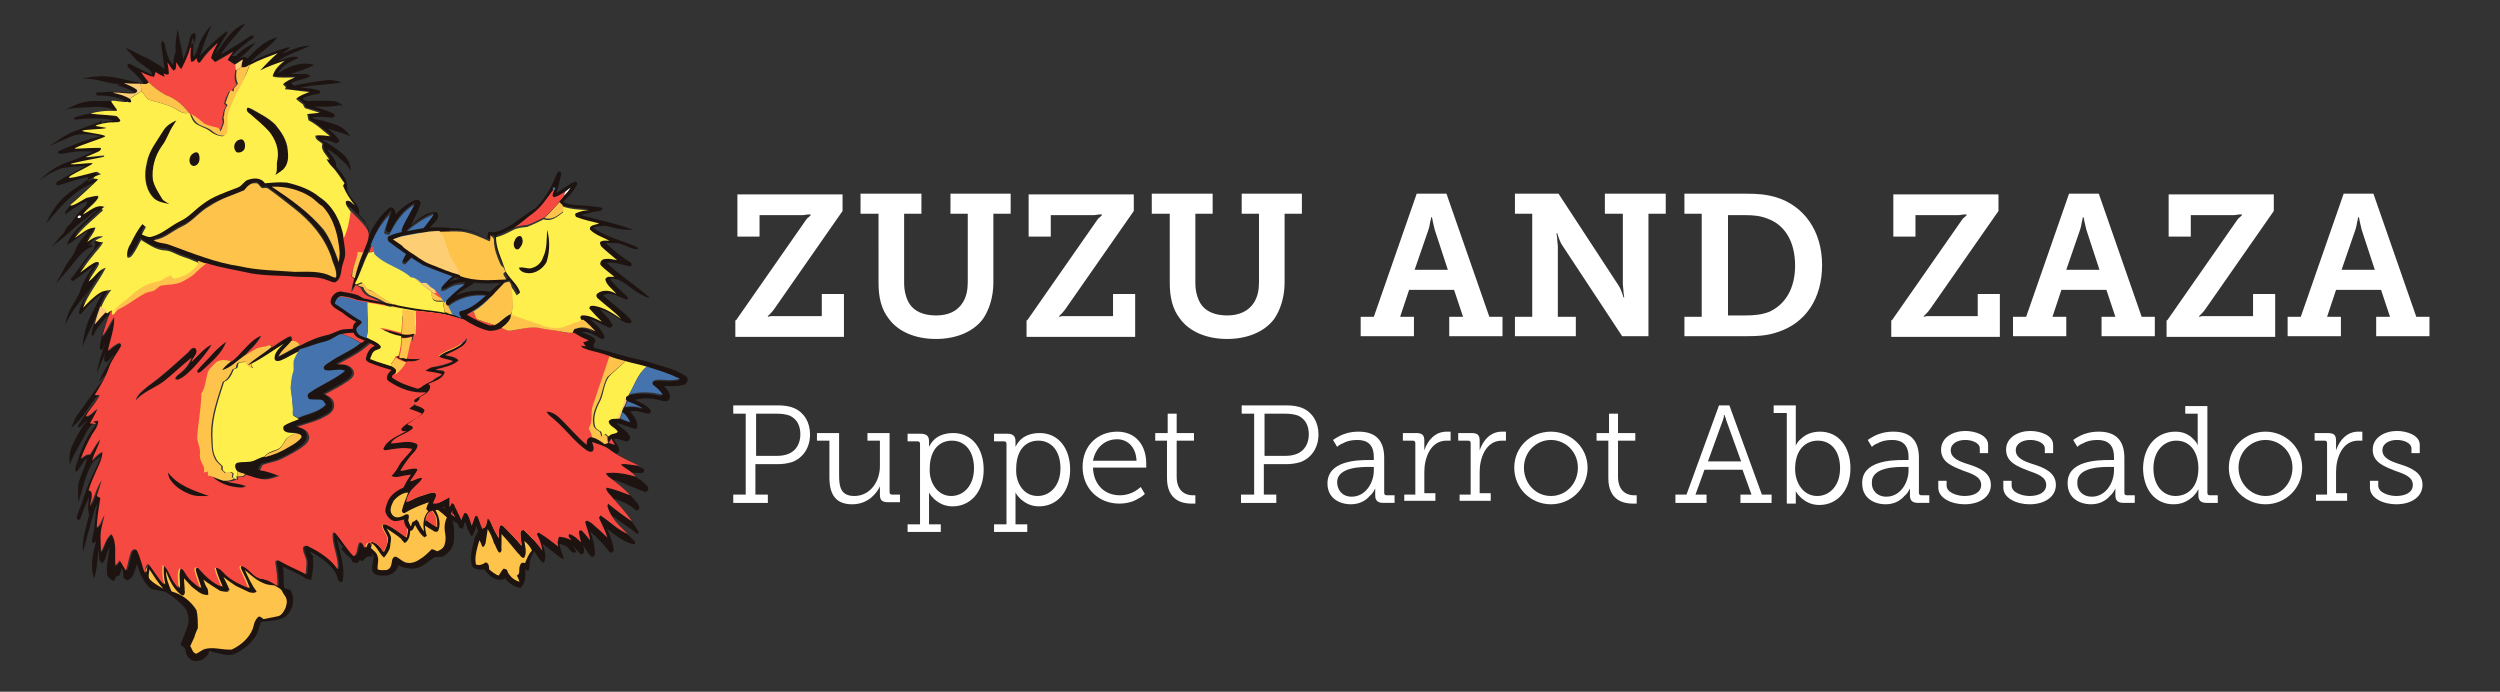 <?xml version="1.0" encoding="utf-8"?>
<!-- Generator: Adobe Illustrator 18.1.1, SVG Export Plug-In . SVG Version: 6.00 Build 0)  -->
<svg version="1.1" id="Layer_1" xmlns="http://www.w3.org/2000/svg" xmlns:xlink="http://www.w3.org/1999/xlink" x="0px" y="0px"
	 viewBox="0 0 361.4 100" enable-background="new 0 0 361.4 100" xml:space="preserve">
<rect x="0" y="0" width="361.4" height="100" fill="#333333" stroke="none"/>
<g>
	<path fill="#FFFFFF" d="M106.4,46.3l9.9-14.2c0.2-0.3,0.4-0.6,0.6-0.7l0.3-0.3V31c-0.1,0-0.2,0-0.4,0c-0.2,0-0.5,0.1-0.8,0.1h-6.2
		v3.1h-3.2v-6.1h15.2v2.4l-9.9,14.2c-0.2,0.3-0.4,0.5-0.6,0.7l-0.3,0.3v0.1l0.4-0.1c0.2,0,0.5,0,0.8,0h6.6v-3.2h3.2v6.2h-15.7V46.3z
		"/>
	<path fill="#FFFFFF" d="M126.9,30.9h-2.5v-2.9h8.8v2.9h-2.5v10c0,1.2,0.3,2.2,0.7,2.9c0.7,1.2,2.1,1.8,3.9,1.8s3.1-0.6,3.9-1.9
		c0.5-0.8,0.7-1.8,0.7-2.9v-9.9h-2.5v-2.9h8.7v2.9h-2.5v10c0,2-0.6,3.9-1.5,5.2c-1.5,2-4.1,2.9-6.8,2.9c-2.9,0-5.4-1-6.8-2.9
		c-1.1-1.4-1.5-3.1-1.5-5.2V30.9z"/>
	<path fill="#FFFFFF" d="M148.5,46.3l9.9-14.2c0.2-0.3,0.4-0.6,0.6-0.7l0.3-0.3V31c-0.1,0-0.2,0-0.4,0c-0.2,0-0.5,0.1-0.8,0.1h-6.2
		v3.1h-3.2v-6.1h15.2v2.4L154,44.7c-0.2,0.3-0.4,0.5-0.6,0.7l-0.3,0.3v0.1l0.4-0.1c0.2,0,0.5,0,0.8,0h6.6v-3.2h3.2v6.2h-15.7V46.3z"
		/>
	<path fill="#FFFFFF" d="M169,30.9h-2.5v-2.9h8.8v2.9h-2.5v10c0,1.2,0.3,2.2,0.7,2.9c0.7,1.2,2.1,1.8,3.9,1.8c1.7,0,3.1-0.6,3.9-1.9
		c0.5-0.8,0.7-1.8,0.7-2.9v-9.9h-2.5v-2.9h8.7v2.9h-2.5v10c0,2-0.6,3.9-1.5,5.2c-1.5,2-4.1,2.9-6.8,2.9c-2.9,0-5.4-1-6.8-2.9
		c-1.1-1.4-1.5-3.1-1.5-5.2V30.9z"/>
	<path fill="#FFFFFF" d="M196.7,45.8h1.9l6.2-17.8h4.3l6.2,17.8h1.9v2.8h-7.7v-2.8h2l-1.3-3.9h-6.5l-1.3,3.9h2v2.8h-7.7V45.8z
		 M209.3,39l-1.9-5.8l-0.3-1.3c0-0.2-0.1-0.4-0.1-0.5h-0.1l-0.1,0.5c-0.1,0.3-0.1,0.7-0.3,1.3l-2,5.8H209.3z"/>
	<path fill="#FFFFFF" d="M219,45.8h2.5V30.9H219v-2.9h6.3l8.7,13.3c0.2,0.3,0.4,0.8,0.5,1.1l0.2,0.6h0.1l-0.1-0.7
		c0-0.4-0.1-0.9-0.1-1.2V30.9h-2.6v-2.9h8.8v2.9h-2.5v17.7h-3.8l-8.7-13.2c-0.2-0.3-0.4-0.8-0.5-1.1l-0.2-0.6h-0.1l0.1,0.7
		c0,0.4,0.1,0.9,0.1,1.2v10.2h2.6v2.8H219V45.8z"/>
	<path fill="#FFFFFF" d="M243.5,45.8h2.5V30.9h-2.5v-2.9h8.9c1.7,0,2.9,0.1,4.3,0.5c4,1.2,6.7,4.8,6.7,9.8c0,4.9-2.4,8.4-6.4,9.7
		c-1.4,0.5-2.8,0.6-4.6,0.6h-8.9V45.8z M252.3,45.6c1.3,0,2.3-0.1,3.4-0.5c2.3-1,3.8-3.3,3.8-6.7c0-3.5-1.5-5.9-4-6.8
		c-1-0.4-2-0.5-3.2-0.5h-2.5v14.5H252.3z"/>
	<path fill="#FFFFFF" d="M273.5,46.3l9.9-14.2c0.2-0.3,0.4-0.6,0.6-0.7l0.3-0.3V31c-0.1,0-0.2,0-0.4,0c-0.2,0-0.5,0.1-0.8,0.1h-6.2
		v3.1h-3.2v-6.1h15.2v2.4l-9.9,14.2c-0.2,0.3-0.4,0.5-0.6,0.7l-0.3,0.3v0.1l0.4-0.1c0.2,0,0.5,0,0.8,0h6.6v-3.2h3.2v6.2h-15.7V46.3z
		"/>
	<path fill="#FFFFFF" d="M291,45.8h1.9l6.2-17.8h4.3l6.2,17.8h1.9v2.8h-7.7v-2.8h2l-1.3-3.9h-6.5l-1.3,3.9h2v2.8H291V45.8z
		 M303.5,39l-1.9-5.8l-0.3-1.3c0-0.2-0.1-0.4-0.1-0.5h-0.1l-0.1,0.5c-0.1,0.3-0.1,0.7-0.3,1.3l-2,5.8H303.5z"/>
	<path fill="#FFFFFF" d="M313.3,46.3l9.9-14.2c0.2-0.3,0.4-0.6,0.6-0.7l0.3-0.3V31c-0.1,0-0.2,0-0.4,0c-0.2,0-0.5,0.1-0.8,0.1h-6.2
		v3.1h-3.2v-6.1h15.2v2.4l-9.9,14.2c-0.2,0.3-0.4,0.5-0.6,0.7l-0.3,0.3v0.1l0.4-0.1c0.2,0,0.5,0,0.8,0h6.6v-3.2h3.2v6.2h-15.7V46.3z
		"/>
	<path fill="#FFFFFF" d="M330.7,45.8h1.9l6.2-17.8h4.3l6.2,17.8h1.9v2.8h-7.7v-2.8h2l-1.3-3.9h-6.5l-1.3,3.9h2v2.8h-7.7V45.8z
		 M343.3,39l-1.9-5.8l-0.3-1.3c0-0.2-0.1-0.4-0.1-0.5h-0.1l-0.1,0.5c-0.1,0.3-0.1,0.7-0.3,1.3l-2,5.8H343.3z"/>
	<path fill="#FFFFFF" d="M106,71.5h1.8V59.8H106v-1.2h6.4c0.9,0,1.7,0.1,2.4,0.4c1.4,0.6,2.3,2,2.3,3.8c0,1.9-1,3.4-2.6,4
		c-0.7,0.2-1.3,0.3-2.1,0.3h-3.2v4.4h1.8v1.2H106V71.5z M112.3,65.9c0.7,0,1.2-0.1,1.7-0.3c1-0.4,1.7-1.4,1.7-2.8
		c0-1.3-0.5-2.2-1.5-2.7c-0.5-0.2-1.2-0.3-1.9-0.3h-3v6.1H112.3z"/>
	<path fill="#FFFFFF" d="M119.9,63.7h-1.8v-1.1h3.2v6.1c0,1.6,0.2,3,2.2,3c2.3,0,3.7-2.1,3.7-4.3v-3.7h-1.8v-1.1h3.2v8.5
		c0,0.3,0.1,0.4,0.4,0.4h1.1v1.1h-1.7c-0.9,0-1.2-0.3-1.2-1.1V71c0-0.2,0-0.4,0-0.5v-0.2h0c-0.3,0.7-1.5,2.6-4,2.6
		c-2.3,0-3.3-1.3-3.3-3.9V63.7z"/>
	<path fill="#FFFFFF" d="M133,75.5V64.2c0-0.3-0.1-0.4-0.4-0.4h-1.4v-1.1h1.9c0.9,0,1.2,0.4,1.2,1.1v0.1c0,0.2,0,0.4,0,0.5l0,0.2h0
		c0.2-0.4,0.4-0.7,0.7-1c0.5-0.5,1.4-1,2.8-1c2.7,0,4.4,2.2,4.4,5.3c0,3.2-1.9,5.3-4.5,5.3c-1.2,0-2-0.5-2.6-1
		c-0.3-0.3-0.6-0.6-0.8-1h0l0,0.2c0,0.2,0,0.4,0,0.6v3.8h1.7v1.1h-4.8v-1.1H133z M137.5,71.7c1.8,0,3.3-1.5,3.3-4c0-2.5-1.3-4-3.2-4
		c-1.7,0-3.2,1.2-3.2,4.1C134.3,69.7,135.5,71.7,137.5,71.7z"/>
	<path fill="#FFFFFF" d="M145.5,75.5V64.2c0-0.3-0.1-0.4-0.4-0.4h-1.4v-1.1h1.9c0.9,0,1.2,0.4,1.2,1.1v0.1c0,0.2,0,0.4,0,0.5l0,0.2
		h0c0.2-0.4,0.4-0.7,0.7-1c0.5-0.5,1.4-1,2.8-1c2.7,0,4.4,2.2,4.4,5.3c0,3.2-1.9,5.3-4.5,5.3c-1.2,0-2-0.5-2.6-1
		c-0.3-0.3-0.6-0.6-0.8-1h0l0,0.2c0,0.2,0,0.4,0,0.6v3.8h1.7v1.1h-4.8v-1.1H145.5z M150,71.7c1.8,0,3.3-1.5,3.3-4c0-2.5-1.3-4-3.2-4
		c-1.7,0-3.2,1.2-3.2,4.1C146.8,69.7,147.9,71.7,150,71.7z"/>
	<path fill="#FFFFFF" d="M161.5,62.4c2.8,0,4.2,2.1,4.2,4.6c0,0.1,0,0.3,0,0.4l0,0.2h-7.7c0.1,2.6,1.8,4,3.9,4
		c0.9,0,1.7-0.3,2.2-0.6c0.3-0.2,0.6-0.4,0.8-0.6l0.6,1c-0.3,0.3-0.6,0.5-1,0.7c-0.6,0.4-1.6,0.7-2.7,0.7c-3,0-5.3-2.2-5.3-5.3
		C156.5,64.3,158.8,62.4,161.5,62.4z M164.3,66.6c-0.1-2.1-1.4-3.1-2.8-3.1c-1.7,0-3.1,1.1-3.5,3.1H164.3z"/>
	<path fill="#FFFFFF" d="M168.8,63.7H167v-1.1h1.8v-2.8h1.3v2.8h2.5v1.1h-2.5v5.2c0,2.3,1.5,2.7,2.3,2.7c0.2,0,0.3,0,0.3,0
		c0.1,0,0.1,0,0.1,0v1.2c-0.1,0-0.1,0-0.2,0c-0.1,0-0.2,0-0.4,0c-1.2,0-3.5-0.4-3.5-3.7V63.7z"/>
	<path fill="#FFFFFF" d="M179.5,71.5h1.8V59.8h-1.8v-1.2h6.4c0.9,0,1.7,0.1,2.4,0.4c1.4,0.6,2.3,2,2.3,3.8c0,1.9-1,3.4-2.6,4
		c-0.7,0.2-1.3,0.3-2.1,0.3h-3.2v4.4h1.8v1.2h-5.1V71.5z M185.8,65.9c0.7,0,1.2-0.1,1.7-0.3c1-0.4,1.7-1.4,1.7-2.8
		c0-1.3-0.5-2.2-1.5-2.7c-0.5-0.2-1.2-0.3-1.9-0.3h-3v6.1H185.8z"/>
	<path fill="#FFFFFF" d="M197.9,66.5h0.7v-0.4c0-1.9-1-2.5-2.4-2.5c-0.9,0-1.6,0.2-2.1,0.5c-0.3,0.1-0.6,0.3-0.8,0.5l-0.6-1
		c0.3-0.2,0.6-0.4,1-0.6c0.6-0.3,1.5-0.6,2.7-0.6c2.5,0,3.7,1.3,3.7,3.8v5c0,0.3,0.1,0.4,0.4,0.4h1.1v1.1h-1.6
		c-0.9,0-1.2-0.4-1.2-1.1v-0.2c0-0.2,0-0.4,0-0.6c0-0.1,0-0.1,0-0.2h0c-0.2,0.4-0.4,0.8-0.8,1.1c-0.5,0.6-1.4,1.2-2.7,1.2
		c-1.7,0-3.4-0.9-3.4-3C191.9,66.6,196.2,66.5,197.9,66.5z M195.4,71.8c2,0,3.2-2,3.2-3.8v-0.5H198c-0.8,0-4.7-0.1-4.7,2.2
		C193.3,70.8,194,71.8,195.4,71.8z"/>
	<path fill="#FFFFFF" d="M203,71.5h1.6v-7.4c0-0.3-0.1-0.4-0.4-0.4h-1.4v-1.1h1.9c0.9,0,1.2,0.3,1.2,1.1v0.7c0,0.2,0,0.4,0,0.5
		c0,0.1,0,0.2,0,0.2h0c0.5-1.5,1.6-2.7,3.2-2.7c0.1,0,0.3,0,0.4,0l0.2,0v1.3c-0.1,0-0.1,0-0.2,0c-0.1,0-0.2,0-0.4,0
		c-2.3,0-3.2,2.5-3.2,4.5v3.1h1.6v1.1H203V71.5z"/>
	<path fill="#FFFFFF" d="M211,71.5h1.6v-7.4c0-0.3-0.1-0.4-0.4-0.4h-1.4v-1.1h1.9c0.9,0,1.2,0.3,1.2,1.1v0.7c0,0.2,0,0.4,0,0.5
		c0,0.1,0,0.2,0,0.2h0c0.5-1.5,1.6-2.7,3.2-2.7c0.1,0,0.3,0,0.4,0l0.2,0v1.3c-0.1,0-0.1,0-0.2,0c-0.1,0-0.2,0-0.4,0
		c-2.3,0-3.2,2.5-3.2,4.5v3.1h1.6v1.1H211V71.5z"/>
	<path fill="#FFFFFF" d="M224.2,62.4c2.9,0,5.3,2.3,5.3,5.2c0,3-2.4,5.3-5.3,5.3c-2.9,0-5.3-2.3-5.3-5.3
		C218.9,64.6,221.3,62.4,224.2,62.4z M224.2,71.7c2.2,0,3.9-1.8,3.9-4.1c0-2.3-1.8-4-3.9-4c-2.1,0-3.9,1.7-3.9,4
		C220.3,69.9,222,71.7,224.2,71.7z"/>
	<path fill="#FFFFFF" d="M232.6,63.7h-1.8v-1.1h1.8v-2.8h1.3v2.8h2.5v1.1h-2.5v5.2c0,2.3,1.5,2.7,2.3,2.7c0.2,0,0.3,0,0.3,0
		c0.1,0,0.1,0,0.1,0v1.2c-0.1,0-0.1,0-0.2,0c-0.1,0-0.2,0-0.4,0c-1.2,0-3.5-0.4-3.5-3.7V63.7z"/>
	<path fill="#FFFFFF" d="M242.4,71.5h1.4l4.7-12.9h1.5l4.7,12.9h1.4v1.2h-4.5v-1.2h1.6l-1.3-3.6h-5.5l-1.3,3.6h1.6v1.2h-4.5V71.5z
		 M251.7,66.7l-2.1-5.8c-0.1-0.2-0.1-0.5-0.2-0.6l-0.1-0.3h-0.1c0,0.1,0,0.2,0,0.3c-0.1,0.2-0.1,0.4-0.2,0.6l-2.1,5.8H251.7z"/>
	<path fill="#FFFFFF" d="M258.2,59.7h-1.8v-1.1h3.2v5c0,0.2,0,0.4,0,0.6l0,0.2h0c0.2-0.4,0.4-0.7,0.8-1c0.5-0.5,1.4-1,2.7-1
		c2.7,0,4.4,2.2,4.4,5.3c0,3.2-1.9,5.3-4.5,5.3c-1.2,0-2-0.5-2.6-1c-0.3-0.3-0.6-0.6-0.8-1h0l0,0.2c0,0.2,0,0.4,0,0.6v1h-1.3V59.7z
		 M262.7,71.7c1.8,0,3.3-1.5,3.3-4c0-2.5-1.3-4-3.2-4c-1.7,0-3.3,1.2-3.3,4.1C259.5,69.7,260.6,71.7,262.7,71.7z"/>
	<path fill="#FFFFFF" d="M275.2,66.5h0.7v-0.4c0-1.9-1-2.5-2.4-2.5c-0.9,0-1.6,0.2-2.1,0.5c-0.3,0.1-0.6,0.3-0.8,0.5l-0.6-1
		c0.3-0.2,0.6-0.4,1-0.6c0.6-0.3,1.5-0.6,2.7-0.6c2.5,0,3.7,1.3,3.7,3.8v5c0,0.3,0.1,0.4,0.4,0.4h1.1v1.1h-1.6
		c-0.9,0-1.2-0.4-1.2-1.1v-0.2c0-0.2,0-0.4,0-0.6c0-0.1,0-0.1,0-0.2h0c-0.2,0.4-0.4,0.8-0.8,1.1c-0.5,0.6-1.4,1.2-2.7,1.2
		c-1.7,0-3.4-0.9-3.4-3C269.1,66.6,273.5,66.5,275.2,66.5z M272.7,71.8c2,0,3.2-2,3.2-3.8v-0.5h-0.6c-0.8,0-4.7-0.1-4.7,2.2
		C270.5,70.8,271.3,71.8,272.7,71.8z"/>
	<path fill="#FFFFFF" d="M280.2,69.5h1.2v0.7c0,1,1.5,1.5,2.6,1.5c1.3,0,2.4-0.5,2.4-1.6c0-1.2-1.3-1.6-2.7-2.1
		c-1.5-0.6-3.1-1.2-3.1-3c0-1.8,1.8-2.7,3.5-2.7c1.4,0,3.3,0.6,3.3,2v1.2h-1.2v-0.7c0-0.7-1-1.2-2.1-1.2c-1.1,0-2.1,0.5-2.1,1.5
		c0,1.1,1.2,1.6,2.5,2c1.6,0.5,3.3,1.2,3.3,3c0,1.7-1.6,2.8-3.8,2.8c-1.9,0-3.8-0.9-3.8-2.4V69.5z"/>
	<path fill="#FFFFFF" d="M289.6,69.5h1.2v0.7c0,1,1.5,1.5,2.6,1.5c1.3,0,2.4-0.5,2.4-1.6c0-1.2-1.3-1.6-2.7-2.1
		c-1.5-0.6-3.1-1.2-3.1-3c0-1.8,1.8-2.7,3.5-2.7c1.4,0,3.3,0.6,3.3,2v1.2h-1.2v-0.7c0-0.7-1-1.2-2.1-1.2c-1.1,0-2.1,0.5-2.1,1.5
		c0,1.1,1.2,1.6,2.5,2c1.6,0.5,3.3,1.2,3.3,3c0,1.7-1.6,2.8-3.8,2.8c-1.9,0-3.8-0.9-3.8-2.4V69.5z"/>
	<path fill="#FFFFFF" d="M304.9,66.5h0.7v-0.4c0-1.9-1-2.5-2.4-2.5c-0.9,0-1.6,0.2-2.1,0.5c-0.3,0.1-0.6,0.3-0.8,0.5l-0.6-1
		c0.3-0.2,0.6-0.4,1-0.6c0.6-0.3,1.5-0.6,2.7-0.6c2.5,0,3.7,1.3,3.7,3.8v5c0,0.3,0.1,0.4,0.4,0.4h1.1v1.1h-1.6
		c-0.9,0-1.2-0.4-1.2-1.1v-0.2c0-0.2,0-0.4,0-0.6c0-0.1,0-0.1,0-0.2h0c-0.2,0.4-0.4,0.8-0.8,1.1c-0.5,0.6-1.4,1.2-2.7,1.2
		c-1.7,0-3.4-0.9-3.4-3C298.8,66.6,303.2,66.5,304.9,66.5z M302.4,71.8c2,0,3.2-2,3.2-3.8v-0.5H305c-0.8,0-4.7-0.1-4.7,2.2
		C300.2,70.8,301,71.8,302.4,71.8z"/>
	<path fill="#FFFFFF" d="M314.5,62.4c1.2,0,2,0.5,2.5,1c0.3,0.3,0.6,0.6,0.7,1h0c0-0.1,0-0.1,0-0.2c0-0.1,0-0.3,0-0.6v-3.8h-1.8
		v-1.1h3.2v12.5c0,0.3,0.1,0.4,0.4,0.4h1.1v1.1H319c-0.9,0-1.2-0.4-1.2-1.1v-0.2c0-0.2,0-0.3,0-0.5l0-0.2h0
		c-0.2,0.4-0.4,0.7-0.8,1.1c-0.6,0.5-1.4,1.1-2.8,1.1c-2.7,0-4.4-2.2-4.4-5.3C309.9,64.4,311.8,62.4,314.5,62.4z M314.5,71.7
		c1.7,0,3.3-1.2,3.3-4c0-2.1-1-4-3.2-4c-1.8,0-3.3,1.5-3.3,4C311.3,70.1,312.6,71.7,314.5,71.7z"/>
	<path fill="#FFFFFF" d="M327.5,62.4c2.9,0,5.3,2.3,5.3,5.2c0,3-2.4,5.3-5.3,5.3c-2.9,0-5.3-2.3-5.3-5.3
		C322.2,64.6,324.6,62.4,327.5,62.4z M327.5,71.7c2.2,0,3.9-1.8,3.9-4.1c0-2.3-1.8-4-3.9-4c-2.1,0-3.9,1.7-3.9,4
		C323.6,69.9,325.4,71.7,327.5,71.7z"/>
	<path fill="#FFFFFF" d="M334.8,71.5h1.6v-7.4c0-0.3-0.1-0.4-0.4-0.4h-1.4v-1.1h1.9c0.9,0,1.2,0.3,1.2,1.1v0.7c0,0.2,0,0.4,0,0.5
		c0,0.1,0,0.2,0,0.2h0c0.5-1.5,1.6-2.7,3.2-2.7c0.1,0,0.3,0,0.4,0l0.2,0v1.3c-0.1,0-0.1,0-0.2,0c-0.1,0-0.2,0-0.4,0
		c-2.3,0-3.2,2.5-3.2,4.5v3.1h1.6v1.1h-4.5V71.5z"/>
	<path fill="#FFFFFF" d="M342.6,69.5h1.2v0.7c0,1,1.5,1.5,2.6,1.5c1.3,0,2.4-0.5,2.4-1.6c0-1.2-1.3-1.6-2.7-2.1
		c-1.5-0.6-3.1-1.2-3.1-3c0-1.8,1.8-2.7,3.5-2.7c1.4,0,3.3,0.6,3.3,2v1.2h-1.2v-0.7c0-0.7-1-1.2-2.1-1.2c-1.1,0-2.1,0.5-2.1,1.5
		c0,1.1,1.2,1.6,2.5,2c1.6,0.5,3.3,1.2,3.3,3c0,1.7-1.6,2.8-3.8,2.8c-1.9,0-3.8-0.9-3.8-2.4V69.5z"/>
</g>
<g>
	<polygon fill="#FDC34B" points="52.8,79.1 54,80 54.1,81.8 54.3,82.9 56.1,82.9 57.3,81.3 58.9,81.8 60.3,81.5 62.8,80.1 
		64.3,79.9 64.9,78.1 64.9,75.4 65.4,74.5 63.4,71.2 57.5,71.4 51.7,75.6 	"/>
	<polygon fill="#FDC34B" points="20.8,82.8 22.1,84.8 25.6,86.2 27.6,88.8 27.6,91.5 27,93 27.6,94.8 29.7,94.6 30.4,94.2 
		32.3,94.3 34,94.1 36.2,92.2 36.8,90.6 37.3,89.9 40.1,89.4 41.3,88.2 41.7,86.2 40.8,85.3 39.8,84.7 38,80.8 28.4,79.2 22.5,79.9 
			"/>
	<path fill="#FFFFFF" d="M10.9,23.6c1.3-0.3,2.7-0.7,4-0.9c-0.3,0.7-0.6,1.4-0.9,2.1c-1.1,0-2.1,0.4-3.1,0.7c0.9-0.5,1.9-1,2.9-1.3
		c0-0.3,0-0.6-0.3-0.7C12.6,23.2,11.7,23.6,10.9,23.6z"/>
	<path fill="#FFFFFF" d="M11.2,31.5c-0.1-0.2,0.3-0.6,0.5-0.3C11.8,31.5,11.4,31.7,11.2,31.5z"/>
	<path fill="#1D1411" d="M31.1,7.8c1.3-1.6,2.3-3.7,4.4-4.4c-1.2,1.5-2.6,2.9-3.6,4.5c1.4-0.8,2.7-1.6,4-2.5c0.2-0.1,0.7-0.6,0.8,0
		c-1.1,0.8-2.3,1.7-3.2,2.7c0.1,0,0.4,0,0.6,0c0.8-0.8,1.7-1.5,2.8-1.9c-0.7,0.9-1.6,1.7-2.5,2.4c0.3-0.2,0.6-0.3,0.9-0.4
		c0.1,0.1,0.3,0.1,0.5,0.2c1.2-1.2,2.5-2.6,4.3-3c-1.1,1.4-2.7,2.3-3.9,3.6c1.3-0.7,2.6-1.2,4-1.7c0.5-0.2,1.1-0.4,1.7-0.5
		c-0.2,0.5-0.8,0.6-1.1,1c1.3-0.6,2.6-1.2,4-1.2c-1.5,0.8-3.2,1.2-4.6,2.2c0.9-0.2,1.8-0.7,2.7-0.6l0.2,0.2c-1.1,0.5-2.3,1-2.9,2.2
		c1.5-1,3.4-1.8,5.2-1.2c-1.1,0.6-2.3,0.9-3.4,1.3c0.8,0,1.6,0,2.4,0c0.1,0.1,0.3,0.2,0.5,0.3c-0.8,0.5-1.9,0.5-2.8,1
		c0.1,0.1,0.3,0.3,0.4,0.4c1.5-0.4,3.1-0.6,4.7-0.8c0.8-0.1,1.5,0.1,2.2,0.3c-2,0.4-4,0.3-6,0.8c0.9,0,1.9,0.1,2.8,0.4
		c0.3,0.2-0.1,0.5-0.4,0.5c-0.7,0.1-1.5,0.3-2.1,0.7c0.2,0.1,0.5,0.3,0.7,0.3c1.2,0,2.4-0.1,3.6,0c0.6,0,1.2,0.3,1.6,0.7
		c-0.1,0-0.3-0.1-0.4-0.1c-1.3,0.3-2.5,0.2-3.8,0.2c0.9,0.3,1.9,0.6,2.8,1c0.4,0.2,0.1,0.7-0.3,0.6c-0.9-0.1-1.9-0.2-2.8,0
		c0.6,0.4,1.4,0.3,2,0.6c1.4,0.3,2.8,0.8,3.5,2.1c-1-0.5-2.1-0.7-3.2-1.1c0.6,0.5,1.3,1.1,1.7,1.8c-0.2,0.1-0.4,0.4-0.6,0.3
		c-0.6-0.3-1.3-0.5-2.1-0.5c1.2,0.5,2.2,1.3,3.2,2.1c0.7,0.6,1.1,1.5,1.1,2.4c-0.2-0.4-0.5-0.8-0.8-1.1c-0.8-0.7-1.6-1.6-2.6-2
		c0.5,0.8,1.4,1.5,1.3,2.5c0.8,0.9,1.6,1.8,1.6,3c-0.1,1.5,2,2.3,1.7,3.9c0.4,0.4,0.9,0.9,1.1,1.5c0.2,0.5,0.2,1.1,0.3,1.6
		c0.7-1.5,1.6-2.9,2.9-4c0.6-0.4,1,0.4,1,0.9c0.7-0.8,1.6-1.5,2.6-2c0.4-0.2,1-0.1,1,0.4c-0.3,1.1-0.9,2.1-1.4,3.2
		c0.9-0.8,1.8-1.6,3-1.9c0.3-0.1,0.9-0.1,0.9,0.3c0.2,0.6-0.4,1.1-0.8,1.5c-0.9,1-1.6,2.1-2.3,3.2c1-1,2.2-2,3.6-2.5
		c0.5-0.1,1.3-0.2,1.3,0.5c-0.1,0.7-0.8,1.1-1.3,1.5c1.2-0.8,2.5-1.5,3.9-1.4c0.3-0.1,0.5,0.2,0.7,0.4c-1,1.4-2.7,2.2-3.5,3.8
		c1.1-0.7,2.5-1.3,3.8-1.1c0.5,0.1,0.9,0.7,0.6,1.1c-0.4,0.5-1.1,0.6-1.6,0.9c-1,0.4-1.8,1.2-2.7,1.8c1-0.4,2.1-0.5,3.1-0.4
		c0.4,0,0.5,0.6,0.2,0.8c-0.8,0.5-1.7,0.9-2.4,1.6c1.9-0.8,4.1-0.9,6-0.2c0.4,0.2,0.8,0.4,0.9,0.8c0,0.5-0.5,0.7-0.8,1
		c-1.2,0.6-2.4,1-3.5,1.8c0.9,0,1.8,0.1,2.5,0.7c0.3,0.3,0.3,0.9-0.2,1.1c-0.8,0.4-1.8,0.6-2.7,0.7c0.6,0.2,1.3,0.4,1.8,0.9
		c0.4,0.3,0.1,0.8-0.3,0.9c-1.1,0.4-2.2,0.6-3.3,1c-1.5,0.6-2.9,1.4-4.3,2.1c1.1,0.6,2.1,1.4,3,2.2c0.8,0.8,1.7,1.5,2.4,2.4
		c0.2,0.2,0.1,0.7-0.3,0.6c-0.6-0.2-1.2-0.5-1.8-0.7c1.1,1.1,2.3,2.2,3.2,3.5c0.5,0.6,0.6,1.4,0.8,2.2c-0.6-1-1.7-1.6-2.7-2
		c1.2,1.2,1.9,2.8,2.8,4.3c0,0.2,0,0.5,0.1,0.7c-0.7,0.1-1-0.5-1.3-1c-0.9-0.9-2.2-1.4-3.4-1.8c1.1,1.3,2.4,2.5,2.9,4.2
		c0.1,0.5,0.5,1,0.5,1.6c-0.2,0.1-0.5,0.2-0.7,0.2c-0.8-0.6-1.5-1.2-2.4-1.7c0.9,1.2,2,2.5,2,4.1c-0.1,0.2-0.5,0.3-0.7,0.1
		c-0.3-0.5-0.6-0.9-1-1.3c0.5,0.9,1.1,1.9,1.1,3c0,0.3-0.5,0.8-0.6,0.4c-0.1-0.8-0.1-1.6-0.5-2.2c-0.3-0.6-0.7-1.3-0.7-2
		c0.4,0.1,0.7,0.3,1.1,0.5c-0.3-1-1-1.8-1.5-2.7c-0.1-0.2-0.4-0.9,0.1-0.7c1.1,0.3,2,1.1,3,1.7c-0.5-1.5-1.3-2.9-2.4-4.1
		c-0.3-0.5-0.9-0.9-0.8-1.5c0.4-0.1,0.8,0.1,1.1,0.2c1,0.3,1.9,0.7,2.8,1.3c-0.7-1.3-1.6-2.6-2.4-3.8c0.8,0,1.5,0.4,2.2,0.6
		c-1-1.4-2.4-2.5-3.5-3.9c-0.3-0.3-0.3-0.7-0.3-1.1c0.7,0.1,1.3,0.4,1.9,0.7c-1.4-1.4-2.9-2.6-4.4-3.9c-0.9,0.4-1.9,0.9-2.8,1.3
		c0.9-0.8,1.8-1.4,2.8-2.1c0.4-0.2,0.8-0.5,1.2-0.7c1.3-0.7,2.6-1.4,4-1.8c0.8-0.2,1.7-0.4,2.5-0.7c-0.8-0.5-1.7-0.6-2.7-0.8
		c-0.1-0.2-0.2-0.3-0.2-0.5c1.3-0.7,2.9-0.6,4.2-1.2c-0.9-0.8-2-0.5-3-0.4c-0.4,0.1-0.6-0.4-0.3-0.6c1.4-1.3,3.2-2,4.8-2.9
		c-2.4-1.1-5.4-0.7-7.4,1c-0.4-0.1-0.5-0.4-0.4-0.7c0.9-1,1.9-1.9,3-2.7c-0.8,0-1.6,0.1-2.2,0.5c-0.4,0.2-0.8,0.6-1.3,0.4
		c0-0.1,0-0.3,0.1-0.4c1.3-1.7,3.3-2.6,4.9-3.9c-0.8,0-1.6,0-2.3,0.3c-0.8,0.3-1.4,0.9-2.1,1.3c-0.5,0.1-0.4-0.5-0.3-0.8
		c0.5-1.7,2.1-2.8,3.3-3.9c-2,0.3-3.6,1.6-5,2.9c-0.3,0.2-0.7,0.6-1,0.2c0-0.5,0.3-0.9,0.6-1.3c0.7-0.9,1.6-1.7,2.4-2.6
		c-1.7,0.4-2.9,1.7-4.1,2.8c-0.6,0.5-1,1.1-1.6,1.6c-0.3,0.2-0.6-0.2-0.4-0.5c0.6-1.4,1.6-2.5,2.4-3.8c0.6-1,1.5-1.9,2.1-2.9
		c-1.3,0.5-2.6,1.3-3.6,2.2c-0.3,0.2-0.5,0.9-1,0.7c-0.2-0.4,0.1-0.9,0.2-1.3c0.5-1,1.1-2,1.6-3c-1.6,0.9-2.8,2.4-3.5,4.1
		c-0.2,0.4-0.9,0-0.7-0.4c0.2-0.9,0.6-1.7,0.8-2.6c-1.2,1.2-2.1,2.7-2.7,4.3c-0.2,0.5-0.4,0.9-0.6,1.4c-0.7,1.5-1.2,3.1-1.8,4.6
		c-0.1,0.4-0.3,0.8-0.6,1.1c0.1-0.7,0.3-1.3,0.4-2c0.3-1.3,0.7-2.5,1.2-3.7c0.3-1.1,1.2-2.3,0.6-3.4c-0.6-1-1.6-1.8-2.4-2.7
		C50.4,30,49.9,29.6,50,29c0.5-0.3,0.9,0.4,1.3,0.6c-0.7-0.8-1.3-1.7-1.7-2.8c0.1-0.1,0.2-0.3,0.2-0.4c-0.5-0.8-1.1-1.7-1.8-2.4
		c-0.3-0.3-0.6-0.7-0.8-1.1l0.6,0.1c-0.5-0.7-1.3-1.4-1-2.3c-0.4-0.3-1.1-0.6-1-1.2c0.7-0.1,1.4,0,2.1,0.1c-1-0.8-2-1.7-3.1-2.3
		c-0.1-0.3-0.1-0.6-0.2-0.9c0.6-0.1,1.2-0.1,1.8-0.2c-0.6-0.3-1.3-0.5-1.9-0.6c-0.3,0-0.4-0.4-0.5-0.6c-0.3-0.3-0.6-0.5-1-0.8
		c0.5-0.6,1.2-0.8,1.9-1c-1.2-0.1-2.4-0.2-3.5-0.4c0-0.1,0.1-0.2,0.1-0.3c-0.1-0.1-0.3-0.3-0.4-0.4c0.5-0.5,1.1-0.7,1.7-1
		c-1-0.1-2.1,0.1-3.1-0.1c-0.3-0.3,0-0.6,0.2-0.8c0.4-0.6,0.9-1,1.4-1.5c-1.2,0.4-2.4,0.8-3.5,1.4c0.7-0.9,1.6-1.7,2.5-2.5
		c-1.4,0.5-2.8,1-4,1.7c-0.4,0.2-0.8,0.4-1.2,0.4C34.9,9.4,35,9,35.1,8.6c-0.4,0.2-0.7,0.5-1.1,0.7c-0.4-0.2-0.7-0.5-1.1-0.7
		c0.2-0.5,0.5-0.9,0.8-1.2c-0.9,0.5-1.7,1-2.6,1.5c-0.2-0.2-0.4-0.4-0.6-0.6c0.2-0.8,0.6-1.5,1-2.2c-0.9,0.8-1.8,1.6-2.4,2.6
		c-0.1,0.1-0.2,0.4-0.5,0.4c0-0.1-0.1-0.4-0.2-0.6c-0.2,0.2-0.4,0.6-0.8,0.5c-0.1-0.7-0.1-1.4,0-2c0-0.2,0.1-0.5,0.1-0.7
		c0.1,0,0.2,0,0.3,0c-0.1,0.6-0.1,1.3,0,1.9c0.5-0.6,0.6-1.4,0.9-2.1c0.4-0.9,1-1.8,1.7-2.5c-0.7,1.5-1.2,3-1.7,4.5
		c1.2-1.3,2.5-2.6,3.9-3.6c0.2,0.3-0.1,0.6-0.3,0.8C32.1,6.1,31.5,6.9,31.1,7.8z"/>
	<path fill="#1D1411" d="M25.7,4.2c0.2,1.5,0.6,2.9,0.8,4.4c0.4-1,0.7-1.9,0.9-2.9c0.1-0.4,0.3-1,0.8-0.9c0.2,0.5,0,1-0.1,1.5
		C28,6,27.9,5.7,27.9,5.4c-0.2,0.5-0.3,1.1-0.3,1.6c-0.3,1.1-0.8,2.1-1.3,3.1c-0.3-0.3-0.5-0.7-0.7-1c-0.1,0.4,0,1.1-0.4,1.2
		c-0.4-0.3-0.6-0.8-0.9-1.2c0.1,0.6,0.2,1.1,0.2,1.7c-0.3,0.1-0.5-0.1-0.8-0.1c0,0.1,0.1,0.4,0.2,0.5c-0.4-0.2-0.9-0.4-1.3-0.7
		c-0.1,0.2-0.1,0.5-0.3,0.7c-0.7-0.1-1.2-0.4-1.8-0.7c0.3,0.5,0.7,1,1.1,1.5c-0.3,0.4-0.8,0.2-1.2,0.2c-0.8,0-1.6,0-2.4-0.1
		c0.6,0.3,1.3,0.5,1.9,1c0.1,0.3-0.2,0.5-0.5,0.5c-1,0-2-0.2-3-0.1c0.9,0.1,1.7,0.4,2.5,0.9c0.4,0.5-0.1,0.7-0.6,0.5
		c-0.6-0.1-1.3-0.1-1.9-0.1c0.2,0.4,0.8,0.9,0.5,1.4c-1.1,0.1-2.3,0.1-3.4,0.4c1.1-0.1,2.3,0,3.4,0.3c0.2,0.2,0.4,0.3,0.5,0.6
		c-0.1,0.5-0.7,0.3-1,0.3c-0.4,0-0.9,0.1-1.3,0.2c-0.1-0.1-0.2-0.2-0.3-0.3c0.5-0.1,1.1-0.2,1.6-0.3c-1.8-0.4-3.8-0.3-5.6-0.1
		c0-0.1-0.1-0.2-0.1-0.3c1.9-0.6,3.8-0.9,5.8-1.1c-1.1-0.5-2.4-0.5-3.6-0.4c-1.2,0.1-2.4,0-3.5,0.4c1.3-0.7,2.6-1.3,4.1-1.3
		c1.6,0,3.2,0,4.8,0.1c-1.3-0.7-2.8-0.9-4.3-0.9c0-0.1-0.1-0.3-0.2-0.4c1.3-0.1,2.5-0.2,3.8-0.1c0.6,0.1,1.3,0.1,1.9,0.1
		c-0.8-0.4-1.6-0.9-2.5-1c0.1-0.1,0.3-0.2,0.4-0.2c-1.9-0.1-3.7-1-5.6-0.8c0.9-0.3,1.9-0.3,2.8-0.4c2.1,0,4.1,0.8,6.1,1
		c-0.6-0.8-1.3-1.5-2.1-2.2c-0.4-0.2-0.1-0.8,0.3-0.5c1,0.5,2.1,1.1,3.1,1.5c-0.1-0.3-0.2-0.6-0.5-0.8c-0.8-0.6-1.7-1.1-2.3-1.9
		c-0.3-0.4-0.7-0.8-1.1-1.2c1.1,0.4,2.1,1.1,3.2,1.5C22,8.9,23,9.3,23.8,10c-0.2-1.2-0.3-2.4-0.5-3.6c0-0.1,0.1-0.4,0.1-0.5
		c0.2,0.1,0.4,0.3,0.4,0.5C24,7.4,24.3,8.6,25,9.4c0.1-0.7,0.2-1.4,0.4-2C25.3,6.3,25.5,5.2,25.7,4.2z"/>
	<path fill="#1D1411" d="M35.7,15.7c0.1-0.3,0.4,0,0.6,0.1c1.2,0.7,2.5,1.3,3.5,2.3c0.9,1,1.7,2.3,1.8,3.7c0.1,0.9,0.1,1.8-0.5,2.6
		c-0.4,0.4-0.9,0.6-1.3,1c0.3-0.7,0.1-1.5,0.3-2.2c0.3-1.5-0.3-2.9-1.2-4.1c-0.8-0.9-1.8-1.7-2.7-2.5C35.9,16.3,35.5,16.1,35.7,15.7
		z"/>
	<path fill="#1D1411" d="M14.5,17.6l0.2-0.2c0,0.2,0,0.4,0,0.6c-0.3,0-0.6,0.1-0.9,0.2c0.6,0.1,1.4,0,1.9,0.4
		c-1.2,0-2.4,0.1-3.5,0.5c1.1,0,2.6-0.4,3.3,0.7c-0.4,0.5-1.1,0.5-1.7,0.7c-1.1,0.2-2.1,0.6-3.1,1c1.4-0.2,2.9-0.2,4.3,0l0.1,0.3
		c-0.9,0.4-1.9,0.5-2.7,1c0.8,0,1.6-0.2,2.4-0.1c0,0,0,0.1-0.1,0.2l-0.1,0c-1.4,0.2-2.7,0.5-4,0.9c0.9-0.1,1.7-0.4,2.6-0.2
		c0.3,0.1,0.3,0.4,0.3,0.7c-1,0.3-2,0.8-2.9,1.3c1-0.3,2-0.6,3.1-0.7c0.2,0.1,0.4,0.3,0.6,0.4c-0.3,0.1-0.7,0.3-1,0.4
		c-0.2,0.1-0.5,0.3-0.6,0.4c0-0.2,0-0.4,0.1-0.5c-1.5,0.2-2.9,0.8-4.4,1.2c-0.4,0-0.3-0.5,0-0.6c1.3-0.8,2.7-1.5,4-2.2
		c-1.1,0.1-2.3,0.1-3.4,0.3c-1.2,0.4-2.2,1-3.2,1.7c1.1-1.1,2.4-2,3.8-2.5c1.3-0.4,2.6-1,3.9-1.6c-1.1,0-2.1-0.1-3.2,0.1
		c-0.6,0.1-1.2,0.3-1.8,0.2c-0.4-0.4,0.3-0.4,0.5-0.6c1.5-0.6,2.9-1.2,4.4-1.6c0.4-0.1,0.7-0.2,1.1-0.3c-1.6-0.4-3.4-0.5-4.8,0.3
		C9,20.3,8,20.7,7,21.2c1.2-0.8,2.4-1.7,3.7-2.2C12,18.5,13.3,18,14.5,17.6z"/>
	<path fill="#1D1411" d="M23.6,18.9c0.4-0.7,1.2-1.2,2-1.5c-0.1,0.3-0.3,0.6-0.5,0.8c-0.7,0.9-1,2-1.6,2.9c-1,1.4-1.5,3.2-1.3,4.9
		c0.1,0.9,0.7,1.7,1.2,2.5c0.3,0.5,0.8,0.7,1.2,1c-0.9-0.2-1.9-0.3-2.5-1.1c-1.1-1.3-1.2-3.2-0.8-4.8C21.5,21.8,22.7,20.4,23.6,18.9
		z"/>
	<path fill="#1D1411" d="M34.6,20.2c0.7-0.3,0.9,0.6,0.8,1.1c0,0.6-0.7,1-1.2,0.7C33.6,21.5,33.9,20.4,34.6,20.2z"/>
	<path fill="#1D1411" d="M27.9,22.2c0.2-0.1,0.6-0.3,0.8,0c0.3,0.6,0.2,1.8-0.7,1.8C27.1,23.9,27.2,22.5,27.9,22.2z"/>
	<g>
		<path fill="#1D1411" d="M35.6,26c0.8-0.5,2.1-0.6,2.7,0.4c1-0.1,2.1-0.2,3.2-0.1c1.7,0.3,3.4,0.9,4.7,2.1c2,1.3,3.1,3.6,3.5,5.9
			c0.1,0.8,0.3,1.7,0.3,2.5c0,0.8-0.4,1.4-0.5,2.1c-0.2,0.7-0.2,1.6-0.9,2c-0.4,0-0.8-0.2-1.2-0.3c-1.4-0.6-3-0.4-4.5-0.5
			c-2.2-0.1-4.4-0.1-6.6-0.5c-2.2-0.4-4.4-0.8-6.5-1.5c-0.4-0.1-0.8-0.3-1.2-0.4c-0.8-0.3-1.7-0.7-2.6-1c-0.8-0.3-1.6-0.8-2.4-0.8
			c-1.3-0.1-2.3-0.8-3.3-1.5c-0.4,0.7-0.7,1.5-1.2,2.1c-0.2,0.2-0.4,0.7-0.8,0.4c-0.1-0.7,0.2-1.4,0.5-2c0.6-0.9,1-1.9,1.7-2.8
			c0.2,0.1,0.4,0.3,0.5,0.4c-0.2,0.3-0.4,0.7-0.6,1.1c0.5,0.2,1,0.4,1.5,0.3c1.5-0.4,2.6-1.5,4-2.2c1.2-0.6,2.1-1.6,3.2-2.4
			c1.6-1.2,3.4-1.8,5.2-2.5C34.9,26.8,35.2,26.3,35.6,26z M35.3,27.5c-1.7,0.7-3.4,1.2-5,2.1c-1.5,0.9-2.5,2.3-4.1,3
			c-1.3,0.6-2.5,1.8-4,1.9c0.6,0.5,1.6,0.4,2.3,0.7c3.3,1.2,6.7,2.6,10.2,3.1c2.6,0.6,5.3,0.6,7.9,0.8c1.8,0.1,3.7-0.2,5.4,0.7
			c0.2,0,0.5,0.3,0.6,0c0.2-1-0.5-1.8-0.7-2.8c-0.9-2.8-2.9-5.1-5.3-7c-1.2-1-2.5-2-3.8-2.9c-0.3-0.3-0.6-0.1-0.9-0.1
			c-0.4-0.2-0.5-0.9-1-0.7C36.2,26.4,35.7,27,35.3,27.5z M39.3,27c2.7,1.7,5.4,3.7,7.4,6.3c1.1,1.4,1.7,3.1,2.2,4.7
			c0.1-0.5,0.2-0.9,0.1-1.4c-0.2-2.4-0.8-4.9-2.5-6.7c-0.7-0.4-1.1-1.1-1.8-1.4C43.2,27.4,41.2,26.9,39.3,27z"/>
	</g>
	<g>
		<path fill="#1D1411" d="M13.5,25.9c0.3,0,0.5,0.1,0.7,0.1c-0.4,0.4-0.9,0.9-1.4,1.3c-0.8,0.7-1.5,1.4-2.2,2.2
			c0.6-0.3,1.2-0.6,1.8-0.8c0.5-0.2,1.1-0.3,1.7-0.3l0,0.3C13.6,29.5,12.5,30,12,31c1.1-0.5,1.9-1.4,3.1-1.5
			c-0.1,0.1-0.3,0.2-0.4,0.3l0.2,0.2c-1.4,1.3-2.9,2.5-4.1,4c1-0.5,1.8-1.4,3-1.5c-0.1,0.8-0.8,1.4-1.2,2.1c0.7-0.4,1.4-0.9,2.3-0.8
			c-0.4,0.2-0.8,0.3-1.1,0.6c-0.4,0.3-0.8,0.8-1.1,1.2c0.1-0.1,0.3-0.2,0.4-0.3c0.1,0.1,0.2,0.2,0.4,0.3c-1.7,0.5-2.5,2.1-3.6,3.3
			c-0.6,0.7-1.2,1.4-1.8,2.1c0.7-1.2,1.2-2.4,2-3.5c0.4-0.5,0.7-1,0.9-1.6c0.4-1,1.2-1.7,1.8-2.6c-1.1,0.6-2,1.5-3.1,2.1
			c0.3-1.3,1.5-2.3,2.4-3.2c0.6-0.7,1.4-1.3,2.1-1.9c-0.7,0.3-1.2,0.8-1.8,1.3c-1.2,0.8-2.2,1.9-3.3,2.8c-0.6,0.5-1.2,0.9-1.7,1.4
			c0.6-0.7,1.1-1.4,1.7-2c0.3-0.3,0.4-0.8,0.7-1.1c0.7-0.6,1.1-1.5,1.8-2.2c0.4-0.4,1-0.8,1-1.4c-1.2,0.4-2.2,1.2-3.2,1.9l0-0.3
			c1.1-1.7,2.8-2.9,4.2-4.3c-2.9,1.1-5,3.6-6.9,5.9c0.6-1.6,1.7-3.1,3-4.2c0.9-0.8,2-1.3,2.9-2.1c0.1,0.1,0.2,0.2,0.2,0.3
			C12.9,26.1,13.2,26,13.5,25.9z M11.2,31.5c0.2,0.1,0.6,0,0.5-0.3C11.5,31,11.1,31.3,11.2,31.5z"/>
	</g>
	<g>
		<path fill="#1D1411" d="M13.6,35c0.3-0.1,0.6-0.3,0.9-0.4h0.3c-0.3,0.8-1,1.4-1.5,2c-0.6,0.8-1.2,1.6-1.8,2.4c0.6-0.5,1.3-1,2-1.4
			c0.2-0.2,0.8-0.3,0.7,0.2c-0.4,0.9-1,1.6-1.5,2.5c0.8-0.7,1.4-1.8,2.5-2c-1,2-2.5,3.7-3.3,5.8c0.8-0.8,1.6-1.6,2.5-2.2
			c0.5-0.3,1.1-0.3,1.6-0.4c-0.7,0.8-1.2,1.8-1.6,2.8c-0.3,0.9-0.6,1.7-0.8,2.6c0.6-0.7,1.2-1.4,1.8-2c0.2-0.2,0.4-0.4,0.7-0.4
			c0,0.2,0,0.5,0,0.6c-0.5,1.2-0.9,2.4-1.2,3.6c0.7-0.9,1.2-1.9,1.7-2.8c0.1,1.7-0.6,3.3-0.9,4.9c0.5-0.4,1-0.9,1.6-1.1
			c0.3,0,0.4,0.1,0.3,0.4c-0.5,1.1-1.3,1.9-1.7,3c-0.4,1.5-1.2,2.8-2.1,4.1c0.2,0,0.5,0,0.7,0c-0.5,1.1-1.5,1.9-2,3.1
			c0.7-0.1,1-0.8,1.7-1.1c-0.3,0.7-0.7,1.4-1.1,2.1c0.3,0,0.6,0.1,0.9,0.1c-0.1-0.1-0.3-0.3-0.4-0.4c0.2,0,0.5-0.1,0.7-0.1
			c0,0.8-0.5,1.4-0.9,2c-0.7,1.1-1.2,2.3-1.6,3.5c0.4-0.3,0.8-0.7,1.3-0.6c0.5-0.8,0.8-1.6,1.5-2.2c-0.3,1.1-0.9,2.1-1.2,3.1
			c0.5-0.5,0.9-1,1.5-1.3c0,1-0.5,1.9-0.9,2.8C13.7,69,13.3,70,13,70.9c0.1,0.1,0.3,0.2,0.4,0.2c0.2,0.7-0.1,1.4-0.2,2.1
			c0.6-1.2,0.9-2.7,1.7-3.8c-0.2,0.8-0.5,1.5-0.7,2.3c0.1,0.1,0.4,0.2,0.5,0.3c-0.2,1.4-0.5,2.8-0.5,4.3c0.6-0.4,0.6-1.2,1.1-1.8
			c-0.1,0.6-0.2,1.1-0.4,1.7c-0.3,1.2-0.1,2.4-0.1,3.6c0.4-0.9,0.6-2,1.5-2.6c0.9,1.4,0.4,3.1,0.6,4.6c0.2-0.3,0.4-0.5,0.6-0.8
			c0.4,0.5,0.7,1,0.9,1.5c0.3-0.8,0.4-1.7,0.7-2.6c0.1-0.4,0.7-0.7,0.9-0.3c0.5,1,0.7,2.1,1.1,3.2c0.2-0.4,0.1-1.1,0.5-1.3
			c0.8,1,1.4,2.1,2.3,3c-0.2-0.9-0.3-1.9-0.2-2.8c0.6,0.3,0.8,1,1.1,1.5c0.3,0.7,0.8,1.2,1.2,1.8c0.1-0.9-0.2-1.9,0.1-2.8
			c0.5-0.1,0.6,0.4,0.9,0.7c0.5,0.9,1.3,1.5,2.1,2.1c-0.2-0.9-0.6-1.7-0.8-2.6c-0.1-0.4,0.6-0.4,0.7-0.1c0.9,1,1.9,1.9,3.2,2.5
			c-0.4-0.9-0.8-1.8-1-2.7c0.7-0.1,1.1,0.5,1.5,0.9c1,0.9,2.2,1.5,3.4,2c-0.3-0.9-0.7-1.7-1.1-2.5c-0.1-0.2-0.4-0.7,0.1-0.7
			c1.1,0.4,1.7,1.8,3,1.9c0.8,0.1,1.5,0.6,2.2,1c0.1-1.1-0.1-2.2-0.3-3.3c-0.1-0.3,0.4-0.5,0.6-0.3c1.2,0.7,2.5,1.3,3.8,1.9
			c0.1-0.5,0.1-1.1,0.1-1.7c0-0.8-0.6-1.4-0.5-2.2c0.2-0.3,0.5-0.3,0.8-0.1c1.6,0.8,3.1,1.8,4.2,3.3c0.2-1.8-0.9-3.5-0.7-5.3
			c0.1,0,0.2,0,0.3,0c1,1.1,1.6,2.4,2.7,3.4c0.7-0.3,0.4-1.4,0.9-2c0.4,0,0.5,0.5,0.7,0.8c0.2-0.3,0.2-0.9,0.8-0.7l0,0.4
			c0,0.1-0.1,0.3-0.1,0.3c0.4,0.4,0.9,0.7,1,1.3c0.2,0.6-0.1,1.2,0,1.8c0.4,0.2,0.9,0.1,1.3,0.1c0.7-0.2,0.7-1,0.8-1.5
			c0.1-0.3,0.3-0.5,0.6-0.4c0.4,0.2,0.8,0.6,1.3,0.8c0.7,0.2,1.4,0,2-0.4c0.7-0.4,1.3-1,1.8-1.5c0.2,0,0.4,0.1,0.6,0.2
			c0,0,0.1,0,0.2,0.1c0.5-0.2,1-0.5,1.1-1.1c0.2-0.6,0.1-1.2,0-1.8c-0.1-0.7,0-1.4,0.3-2c-0.6-0.6-1.3-1.1-2-1.6
			c0.7,1,1.2,2.2,0.8,3.4c-0.1,0.4-0.6,0.3-0.8,0.1c-0.9-0.5-1.7-1.1-2.5-1.7c-0.5-0.3-1-0.6-1.4-0.8c0.2,0.5,0.4,1,0.6,1.6
			c0,0.9,0.1,2.2-0.8,2.7c-0.2-0.2-0.4-0.4-0.5-0.6c-0.7-0.6-1.4-1-2.1-1.5c0.2,0.4,0.5,0.8,0.6,1.2c0.1,0.5-0.1,0.9-0.1,1.4
			c0,0.1-0.1,0.3-0.1,0.4c-0.2,0.4-0.5,0.9-0.8,1.2c-0.7-0.6-1-1.6-1.8-2.1l-0.1-0.2c0.9,0.1,1.4,0.9,1.9,1.5c0.3-0.6,0.6-1.3,0.6-2
			c-0.2-0.7-0.8-1.3-0.8-2c0.1,0,0.3,0,0.5,0c1.1,0.5,2,1.2,3,1.9c0.1-0.5,0.2-0.9,0.2-1.4c-0.1-0.8-0.6-1.4-0.7-2.2
			c-0.1-0.5,0.6-0.6,0.9-0.4c1.4,0.6,2.6,1.7,4,2.5c0-0.5,0-1-0.1-1.4c-0.2-0.6-0.7-1.1-1-1.7c-0.1-0.7,0.8-0.5,1.2-0.3
			c1.1,0.4,1.7,1.5,2.7,2c0.6,0,0.3,0.6,0.2,0.9c-0.3-0.1-0.5-0.3-0.8-0.5c0.3,1,0.3,2.1,0.2,3.1c-0.1,0.9-0.8,1.7-1.5,2.1
			c-0.5,0.3-1.1-0.1-1.5,0.3c-1,0.7-1.9,1.6-3.2,1.5c-0.6,0-1.3-0.2-1.8-0.5c-0.2,0.8-0.9,1.4-1.7,1.5c-0.7,0-1.6,0.1-2-0.5
			c-0.4-0.9,0.4-1.9-0.1-2.8c0,0.1,0,0.4,0,0.6c-0.6-0.3-1,0.2-1.4,0.6C52.2,81.1,52,81,52,80.9c-0.1,0.2-0.2,0.5-0.5,0.5
			c-0.2-0.1-0.4-0.1-0.6-0.2c0-0.1-0.1-0.4-0.2-0.5c-0.6-0.4-1-0.9-1.4-1.4c0.1,0,0.2-0.1,0.3-0.2c-0.3-0.4-0.6-0.8-0.9-1.2
			c0.4,2,1.3,4.1,0.8,6.2c-0.4,0.2-0.7-0.3-0.7-0.6c-0.6-1.8-2.4-2.9-4-3.8c0.2,0.4,0.4,0.7,0.7,0.9l-0.3-0.1c0.2,1.1,0,2.2-0.2,3.3
			c-0.3,0-0.7-0.1-1-0.3c-1-0.7-2.1-1-3.1-1.6c0.2,1,0,2.1,0.2,3.1c0.3,0.1,0.6,0.2,0.9,0.3c0.7,1.2,0.4,2.9-0.7,3.8
			c-1,0.7-2.3,0.6-3.5,0.8c-0.2,0.1-0.2,0.4-0.3,0.6c-0.3,1.8-1.8,3.1-3.3,3.9c-1.3,0.7-2.6-0.1-3.9-0.2c-0.4,0.9-1.4,1.6-2.4,1.3
			c-0.7-0.2-1.1-1-1.1-1.7c-0.2-0.2-0.4-0.4-0.7-0.6c0.4-1,0.8-2,1.1-3c0.2-1-0.1-2-0.8-2.7c-0.6-0.6-1.3-1.2-2.1-1.7
			c-0.7-0.5-1.7-0.4-2.5-0.7c-1.1-0.9-1.6-2.3-2-3.6c-0.3,0.9-0.4,2-1.4,2.4c-0.2-0.1-0.4-0.3-0.6-0.4c0.1-0.5,0-1-0.2-1.4
			c-0.2,0.4-0.1,1.3-0.8,1.2c-0.1,0.3-0.2,0.5-0.4,0.7c-0.4-0.2-0.8-0.5-0.9-0.9c-0.2-1.3,0.2-2.5,0.3-3.8l0.2-0.3
			c-0.7,0.6-0.5,1.8-1.2,2.4c-0.7-0.3-0.4-1.4-0.5-2c-0.3,1.4-0.2,2.8-0.7,4.2c-0.6-1.7-0.2-3.6,0.3-5.3c-0.1,0-0.2,0.1-0.3,0.2
			c-0.5,0-0.3-0.6-0.2-0.9c0.4-1.6,0.3-3.2,0.7-4.8c-0.2,0.3-0.3,0.5-0.4,0.8c-0.6,2-1.1,4.1-1.7,6.1c-0.2-1.8,0.5-3.6,0.9-5.3
			c-0.3-0.9-0.1-1.7,0-2.6c-0.5,1-0.9,2.1-1.3,3.2c-0.1,0.3-0.6,0.1-0.5-0.2c0.1-0.7,0.5-1.3,0.7-2c0.5-1.5,1-3,1.7-4.4
			c0.4-0.8,0.8-1.6,1.1-2.5c-0.4,0.3-0.7,0.6-1.1,0.8c-1.1,1.7-1.5,3.8-2.1,5.7c0,0-0.1,0-0.1,0c0-0.9-0.1-1.8,0.1-2.7
			c0.3-1.2,1-2.3,1.2-3.5c-0.7,0.6-1,1.4-1.5,2l-0.2-0.1c-0.1-0.7,0.4-1.4,0.5-2.1c0.6-1.6,1.3-3.2,2.4-4.5
			c-0.1-0.1-0.2-0.2-0.3-0.3c-0.9,0.7-1.2,1.8-1.8,2.7c-0.5,1.1-1.3,2.1-1.6,3.4c-0.1-0.9-0.1-1.9,0.3-2.8c0.6-1.4,1.4-2.7,2.3-3.9
			c-0.4,0.4-0.8,0.8-1.2,1.2l-0.2-0.1l0-0.2c0.5-0.8,1-1.6,1.6-2.3c0.4-0.7,1.1-1.2,1.4-2c-0.2,0.1-0.5,0.3-0.6,0.5
			c-0.9,1.1-1.5,2.4-2.6,3.4c-0.3,0.3-0.5,0.5-0.8,0.8c0.3-0.7,0.5-1.5,1-2.1c1-1.3,1.9-2.7,2.9-4c0.4-0.5,0.8-1,1.1-1.6
			c-0.4,0.3-0.7,0.7-1,1c0.6-1.5,1.5-2.8,2.3-4.1c-0.4,0.4-0.7,0.9-1.1,1.2c-0.8,0.1-0.3-1-0.2-1.5c-0.4,1.1-0.9,2.1-1.3,3.2
			c0.2-1.6,0.8-3.1,1.3-4.6c-0.2,0.4-0.3,0.8-0.5,1.2l-0.3-0.1l-0.1-0.2c0.2-1.7,0.8-3.2,1.3-4.8c-0.8,0.9-1.7,1.8-2.2,3l-0.2,0
			l-0.1-0.2c0.2-0.9,0.5-1.7,0.7-2.6c-0.6,1.5-1.4,2.9-2,4.4c0.2-1.5,0.5-3.1,1.2-4.4c0.6-1.1,1-2.3,1.8-3.3c-1.3,0.7-2.3,1.9-3.2,3
			l-0.2,0l-0.1-0.2c0.3-1.4,1-2.6,1.8-3.8c-1.2,1.8-2.9,3.4-3.7,5.5c0.1-1.8,1.3-3.1,2-4.6c0.4-1.4,1.2-2.7,2.1-3.9
			c-1,0.7-2,1.5-3,2.2c-0.3,0.1-0.5-0.3-0.2-0.5c1.1-1.3,2-2.9,3.2-4.1C13.5,35.7,14.1,35.3,13.6,35z M21.6,82.3
			c0,0.5-0.3,1.1,0.1,1.5c0.5,0.5,1.2,0.9,1.9,1.3C22.8,84.2,22.2,83.2,21.6,82.3z M35.4,82.4c0.5,1.1,1,2.2,1.7,3.1
			c-0.3,0.3-0.7,0.2-1.1,0.1c-0.6-0.3-1.3-0.6-1.9-0.9c-0.6-0.4-1.2-0.8-1.8-1.3c0.3,0.6,0.6,1.2,0.9,1.9l-0.3,0.1l0.2,0.1
			c-0.5,0.1-0.9,0-1.3-0.1c-0.8-0.5-1.6-1-2.4-1.6c0.2,0.5,0.3,0.9,0.6,1.3c0.1,0.3,0.1,0.6,0.1,0.9c-1,0.1-1.7-0.7-2.4-1.2
			c-0.4-0.4-0.7-0.8-1.1-1.2c0,0.6,0.1,1.2,0.1,1.8c0.1,0.3-0.1,0.9-0.5,0.6c-1.1-0.8-1.7-2.1-2.2-3.4c0,1,0.4,2,0.8,2.9
			c1.5,0.4,2.8,1.4,3.6,2.7c0.2,0.8,0.2,1.7,0.2,2.6l0,0c-0.2,0.4-0.4,0.9-0.5,1.3c-0.2,0.4-0.4,0.9-0.6,1.3c0.3,0.4,0.3,1,0.9,1.1
			c0.3-0.2,0.7-0.4,1-0.6c1.3-0.5,2.7,0.1,4.1,0c1.5-0.7,2.9-2,3.2-3.6c0.1-0.4,0.3-0.8,0.6-1.1c0.3-0.2,0.5,0.1,0.8,0.3
			c0.5-0.1,1-0.2,1.5-0.3l0,0c0.4-0.1,0.9-0.1,1.2-0.5c0.5-0.7,0.9-1.6,0.5-2.4c-0.1-0.2-0.3-0.4-0.4-0.6c-0.2-0.6-0.9-1.1-1.5-1.1
			C37.6,84.5,36.5,83.3,35.4,82.4z"/>
	</g>
	<path fill="#1D1411" d="M49.7,47.6c1.3-0.1,2.6-0.1,3.8-0.1c0.6,0,0.9,0.8,0.5,1.3c-0.5,0.6-1.2,1.1-1.8,1.6
		c-1.1,0.9-2.4,1.4-3.7,2.2c0.8,0,1.9,0.1,2.3,0.9c0.3,0.6-0.3,1.2-0.8,1.5c-1.1,0.7-2.2,1.3-3.3,1.9c0.6,0.3,1.2,0.8,1.3,1.5
		c0.2,0.8-0.5,1.3-1.1,1.6c-1.3,0.8-2.8,1.1-4.2,1.6c0.6,0.1,1.4,0.4,1.6,1.1c0.2,0.6-0.2,1.2-0.6,1.6c-1,0.8-2.2,1.5-3.4,2
		c-0.8,0.4-1.7,0.4-2.6,0.8c-0.2,0.2-0.3,0.5-0.4,0.8c1,0.1,1.9,0.5,2.8,0.8c-0.7,0.2-1.3,0.5-2,0.5c-1,0-2-0.4-2.9-0.7
		c-0.4-0.1-0.7-0.3-1.1-0.4c-0.3-0.3-0.5-0.9,0-1.2c0.8-0.2,1.7,0,2.4-0.3c0.5-0.2,1-0.4,1.5-0.6c1.3-0.2,2.5-0.8,3.6-1.5
		c0.6-0.4,1.3-0.8,1.8-1.4c0-0.5-0.7-0.5-1-0.6c-0.6,0-1.9,0-1.6-1c0.6-0.5,1.4-0.7,2.2-1c1.4-0.6,3-0.8,4-1.9
		c-0.2-0.2-0.4-0.5-0.6-0.7c-0.6-0.1-1.2,0-1.8-0.1c-0.3-0.2-0.3-0.7,0-0.9c1.6-1.2,3.6-1.9,5.2-3.2c-0.9-0.4-2,0.1-2.9-0.1
		c-0.5-0.6,0.3-1,0.7-1.2c1.4-1,3-1.6,4.4-2.7c0.5-0.5,1.2-0.8,1.5-1.5c-1.5,0-2.9-0.1-4.4,0.2c-0.7,0.2-1.3,0.8-2,1
		c-1.3,0.4-2.6,0.9-3.8,1.4c-1,0.4-1.8,1-2.8,1.4c-0.3,0.1-0.8,0.2-0.9-0.2c-0.1-0.9,0.7-1.6,1.3-2.2c-1.5,1-3,2.1-4.7,2.9
		c-0.1,0.1-0.4,0.2-0.6,0.3c1-1,2.3-1.7,3.4-2.6c0.9-0.6,1.8-1.3,2.7-1.7c0.5,0,0.5,0.5,0.2,0.8c-0.6,0.7-1.4,1.3-1.8,2.2
		c1-0.5,2-1.1,3-1.6c1.3-0.7,2.7-1.3,4.1-1.6C48.2,48.2,48.9,47.7,49.7,47.6z"/>
	<path fill="#1D1411" d="M33.2,52.4c1.7-1.1,2.7-3.1,4.5-3.9c-0.6,1.2-1.6,2-2.5,3c-1,0.8-1.9,1.8-3.1,2
		C32.4,53.1,32.8,52.8,33.2,52.4z"/>
	<path fill="#1D1411" d="M30.6,51.3c0.6-0.7,1.3-1.4,2.1-1.9c-0.7,1.7-2.1,2.9-3.4,4.1c-0.2,0.2-0.9,0.7-0.8,0.1
		C29.1,52.8,29.9,52.1,30.6,51.3z"/>
	<path fill="#1D1411" d="M27.7,52.3c0.9-0.9,1.8-2,3-2.5c-0.7,1.2-1.6,2.2-2.5,3.2c-0.7,0.7-1.5,1.5-2.4,1.9c-0.1,0-0.3-0.1-0.4-0.1
		c0.1-0.5,0.6-0.7,0.9-1c0.7-0.5,1.2-1.3,1.5-2.1c-1.4,1-2.6,2.3-4,3.4c-1.3,1-3,1.5-4.1,2.8c0.3-0.9,1.1-1.5,1.8-2.1
		c2-1.4,3.8-3.1,5.6-4.7c0.4-0.3,0.8-1.1,1.3-0.7C28.8,51.2,27.8,51.6,27.7,52.3z"/>
	<path fill="#1D1411" d="M24.3,68.3c1.4,1.9,3.8,2.6,5.9,3.4c-0.9,0-1.8,0.1-2.6-0.2c-1.1-0.4-2.1-1-2.8-1.9
		C24.4,69.2,24.2,68.8,24.3,68.3z"/>
	<path fill="#1D1411" d="M30.4,68.8c0.1,0,0.2,0,0.2,0c0.7,0.2,1.3,0.6,1.9,0.7c0.9,0.3,2,0.3,2.9,0.7c-0.2,0.2-0.5,0.2-0.8,0.2
		C33,70.4,31.4,69.9,30.4,68.8z"/>
	<path fill="#F64942" d="M29.1,8.8c0.7-1,1.5-1.8,2.4-2.6c-0.4,0.7-0.8,1.4-1,2.2c0.2,0.2,0.4,0.4,0.6,0.6c0.9-0.5,1.7-1,2.6-1.5
		c-0.3,0.4-0.6,0.8-0.8,1.2c0.4,0.2,0.8,0.5,1.1,0.7c0,0.3,0,0.6,0,0.9c-0.1,0.6-0.2,1.3,0.2,1.9c-0.2,0.2-0.4,0.5-0.6,0.7
		c0,0.1,0,0.3,0,0.4c-0.2,0-0.3-0.1-0.5-0.1c-0.3,0.6-0.6,1.2-0.7,1.8c0.1,0.1,0.2,0.2,0.3,0.3c-0.3,0.5-0.5,1-0.5,1.5
		c0,0.1-0.1,0.2-0.1,0.3c0.3,0.7-0.2,1.4-0.4,2c-0.1-0.2-0.2-0.3-0.3-0.5c-0.7-0.2-1.4-0.3-2-0.6c-0.6-0.5-1.2-1-1.9-1.4
		c-0.1-0.1-0.2-0.2-0.2-0.3c-0.9-1.2-2-2.1-3.4-2.6c-0.9-0.5-1.7-1.1-2.4-1.8c-0.4-0.5-0.8-1-1.1-1.5c0.6,0.3,1.2,0.6,1.8,0.7
		c0.2-0.1,0.2-0.5,0.3-0.7c0.4,0.3,0.8,0.5,1.3,0.7c0-0.1-0.1-0.4-0.2-0.5c0.3,0.1,0.5,0.3,0.8,0.1c0-0.6-0.1-1.1-0.2-1.7
		c0.3,0.4,0.5,0.9,0.9,1.2c0.5-0.2,0.3-0.8,0.4-1.2c0.2,0.4,0.4,0.7,0.7,1c0.5-1,1-2,1.3-3.1l0.1,0c-0.1,0.7-0.1,1.4,0,2
		c0.4,0.1,0.6-0.3,0.8-0.5c0,0.1,0.1,0.4,0.2,0.6C28.9,9.2,29,8.9,29.1,8.8z"/>
	<g>
		<path fill="#F64942" d="M50.7,30.5c0.8,0.9,1.7,1.6,2.4,2.7c0.6,1.1-0.3,2.3-0.6,3.4c-0.3,0-0.5-0.1-0.8-0.1
			c-0.1,1.2-0.8,2.3-0.9,3.5c0.1,0.1,0.3,0.2,0.4,0.3c-0.2,0.7-0.4,1.3-0.4,2c0.2-0.4,0.4-0.7,0.6-1.1l0.2,0.1
			c0.2,0.1,0.4,0.2,0.5,0.3c0.3,0.6,0.7,1.1,1.3,1.3c1.6,0.6,3.1,1.6,4.3,2.8c0.5,0.5,0.6,1.2,1.1,1.7c0.7,0.7,0.6,1.8,1.1,2.7
			c0.6,1,1,2.1,1.6,3c-1,0.6-1.9,1.3-2.8,2.1c0.9-0.4,1.9-0.9,2.8-1.3c1.5,1.3,3,2.5,4.4,3.9c-0.6-0.3-1.2-0.6-1.9-0.7
			c0.1,0.4,0.1,0.8,0.3,1.1c1.1,1.4,2.5,2.5,3.5,3.9c-0.7-0.3-1.4-0.6-2.2-0.6c0.9,1.2,1.8,2.4,2.4,3.8c-0.8-0.6-1.8-0.9-2.8-1.3
			c-0.4-0.1-0.7-0.3-1.1-0.2c-0.1,0.6,0.5,1,0.8,1.5c1.1,1.2,1.9,2.6,2.4,4.1c-1-0.6-1.9-1.4-3-1.7c-0.5-0.1-0.2,0.5-0.1,0.7
			c0.6,0.9,1.2,1.7,1.5,2.7c-0.4-0.2-0.7-0.4-1.1-0.5c0,0.7,0.3,1.4,0.7,2c0.4,0.7,0.4,1.5,0.5,2.2L66,74.8l-0.1,0
			c-1-0.5-1.6-1.6-2.7-2c-0.4-0.2-1.3-0.4-1.2,0.3c0.3,0.6,0.8,1.1,1,1.7c0.1,0.5,0.1,0.9,0.1,1.4c-1.4-0.8-2.5-1.9-4-2.5
			c-0.3-0.2-1-0.1-0.9,0.4c0.1,0.8,0.6,1.4,0.7,2.2c0,0.5-0.1,1-0.2,1.4c-1-0.7-1.9-1.5-3-1.9c-0.1,0-0.3,0-0.5,0
			c0,0.8,0.6,1.3,0.8,2c0.1,0.7-0.2,1.4-0.6,2c-0.4-0.7-1-1.5-1.9-1.5l0.1,0.2c0,0.1-0.1,0.3-0.1,0.4l0-0.4
			c-0.6-0.2-0.6,0.4-0.8,0.7c-0.2-0.3-0.3-0.8-0.7-0.8c-0.5,0.5-0.2,1.7-0.9,2c-1-1-1.7-2.3-2.7-3.4c-0.1,0-0.2,0-0.3,0
			c-0.2,1.8,0.9,3.5,0.7,5.3c-1-1.5-2.6-2.5-4.2-3.3c-0.3-0.2-0.6-0.1-0.8,0.1c-0.1,0.8,0.5,1.4,0.5,2.2c0,0.6-0.1,1.1-0.1,1.7
			c-1.3-0.7-2.6-1.2-3.8-1.9c-0.2-0.2-0.7-0.1-0.6,0.3c0.2,1.1,0.3,2.2,0.3,3.3c-0.7-0.4-1.4-0.9-2.2-1c-1.3-0.1-1.8-1.5-3-1.9
			c-0.5,0-0.2,0.5-0.1,0.7c0.4,0.8,0.8,1.7,1.1,2.5c-1.2-0.5-2.5-1.1-3.4-2c-0.4-0.4-0.8-1-1.5-0.9c0.2,0.9,0.6,1.8,1,2.7
			c-1.3-0.5-2.3-1.5-3.2-2.5c-0.1-0.3-0.8-0.4-0.7,0.1c0.2,0.9,0.6,1.8,0.8,2.6c-0.8-0.6-1.6-1.2-2.1-2.1c-0.2-0.3-0.4-0.8-0.9-0.7
			c-0.4,0.9-0.1,1.9-0.1,2.8c-0.5-0.5-0.9-1.1-1.2-1.8c-0.3-0.5-0.5-1.2-1.1-1.5c-0.1,0.9,0,1.9,0.2,2.8c-0.9-0.9-1.5-2.1-2.3-3
			c-0.4,0.3-0.4,0.9-0.5,1.3c-0.4-1.1-0.6-2.2-1.1-3.2c-0.3-0.4-0.8-0.1-0.9,0.3c-0.3,0.8-0.4,1.7-0.7,2.6c-0.3-0.5-0.6-1-0.9-1.5
			c-0.2,0.3-0.4,0.5-0.6,0.8c-0.2-1.5,0.3-3.2-0.6-4.6c-0.8,0.6-1,1.7-1.5,2.6c0-1.2-0.2-2.4,0.1-3.6c0.1-0.6,0.3-1.1,0.4-1.7
			c-0.4,0.5-0.5,1.3-1.1,1.8c0-1.4,0.3-2.9,0.5-4.3c-0.1-0.1-0.4-0.2-0.5-0.3c0.2-0.8,0.5-1.5,0.7-2.3c-0.8,1.2-1.1,2.6-1.7,3.8
			c0.1-0.7,0.4-1.4,0.2-2.1c-0.1-0.1-0.3-0.2-0.4-0.2c0.3-1,0.7-1.9,1.1-2.8c0.4-0.9,0.9-1.8,0.9-2.8c-0.6,0.3-1.1,0.8-1.5,1.3
			c0.3-1.1,0.9-2,1.2-3.1c-0.6,0.6-1,1.5-1.5,2.2c-0.5-0.1-0.9,0.3-1.3,0.6c0.4-1.2,1-2.4,1.6-3.5c0.4-0.6,0.9-1.2,0.9-2
			c-0.2,0-0.5,0.1-0.7,0.1c0.1,0.1,0.3,0.3,0.4,0.4c-0.3,0-0.6-0.1-0.9-0.1c0.4-0.7,0.8-1.4,1.1-2.1c-0.6,0.3-0.9,1-1.7,1.1
			c0.5-1.1,1.5-1.9,2-3.1c-0.2,0-0.5,0-0.7,0c0.8-1.3,1.6-2.6,2.1-4.1c0.4-1.1,1.2-2,1.7-3c0-0.3-0.1-0.4-0.3-0.4
			c-0.6,0.2-1.1,0.7-1.6,1.1c0.3-1.6,1-3.2,0.9-4.9c-0.6,0.9-1,1.9-1.7,2.8c0.3-1.2,0.7-2.4,1.2-3.6c0.1,0,0.2-0.1,0.3-0.1
			c1.6-0.5,3-1.7,4.4-2.5c0.5-0.3,1-0.3,1.5-0.5c0.3-0.2,0.6-0.5,0.9-0.7c1-0.3,2.2-0.1,3.2-0.6c0.7-0.4,1.4-0.8,2-1.4
			c0.4-0.5,0.9-0.9,1.4-1.2c2.1,0.7,4.3,1,6.5,1.5c2.2,0.4,4.4,0.3,6.6,0.5c1.5,0.1,3.1-0.1,4.5,0.5c0.4,0.1,0.8,0.4,1.2,0.3
			c0.7-0.4,0.8-1.3,0.9-2c0.1-0.7,0.5-1.4,0.5-2.1c0-0.9-0.2-1.7-0.3-2.5C50.3,33,50.5,31.7,50.7,30.5z M49.7,47.6
			c-0.8,0.1-1.5,0.6-2.3,0.8c-1.5,0.3-2.8,0.9-4.1,1.6c-0.2-0.5-0.7-0.7-1.2-0.6c0.2-0.3,0.2-0.8-0.2-0.8c-1,0.5-1.8,1.1-2.7,1.7
			l0.2-0.3c-0.1,0-0.3-0.1-0.4-0.1c-0.7,0.3-1.6,0.3-2.2,0.7c-0.5,0.3-1,0.6-1.5,0.9c0.9-1,1.9-1.8,2.5-3c-1.9,0.8-2.9,2.8-4.5,3.9
			l0.2-0.2c-0.8-0.1-1.7-0.2-2.3,0.3c-0.5,0.4-1,0.8-1.1,1.5c-0.2,1-0.3,2-0.6,2.9c-0.1,2.2-0.6,4.3-0.6,6.5
			c0.1,0.7,0.5,1.4,0.4,2.2c-0.1,0.7,0.3,1.4,0.6,2c0,0.2,0,0.4,0,0.7c0.2,0,0.3-0.1,0.5-0.1c0,0.2,0.1,0.4,0.1,0.6l0.1,0
			c1.1,1.1,2.6,1.6,4.2,1.7c0.3,0,0.6-0.1,0.8-0.2c-0.9-0.4-1.9-0.4-2.9-0.7c0.5,0,1,0,1.5-0.3l0.2,0.1c0-0.1,0-0.3,0-0.4
			c0.4-0.1,1,0.1,1.1-0.4c1,0.3,1.9,0.7,2.9,0.7c0.7,0,1.3-0.3,2-0.5c-0.9-0.3-1.8-0.7-2.8-0.8c0.1-0.3,0.2-0.5,0.4-0.8
			c0.8-0.3,1.7-0.4,2.6-0.8c1.2-0.6,2.4-1.2,3.4-2c0.5-0.4,0.9-1,0.6-1.6c-0.2-0.7-1-0.9-1.6-1.1c1.4-0.5,2.9-0.8,4.2-1.6
			c0.6-0.3,1.2-0.9,1.1-1.6c0-0.8-0.7-1.2-1.3-1.5c1.1-0.6,2.3-1.2,3.3-1.9c0.5-0.3,1.1-0.9,0.8-1.5c-0.4-0.9-1.5-1-2.3-0.9
			c1.2-0.7,2.5-1.3,3.7-2.2c0.6-0.5,1.3-1,1.8-1.6c0.4-0.5,0.1-1.2-0.5-1.3C52.3,47.5,51,47.5,49.7,47.6z M30.6,51.3
			c-0.7,0.8-1.5,1.5-2.1,2.3c0,0.6,0.6,0.1,0.8-0.1c1.3-1.2,2.8-2.4,3.4-4.1C31.9,50,31.2,50.6,30.6,51.3z M27.7,52.3
			c0.1-0.7,1-1.1,0.6-1.9c-0.6-0.4-0.9,0.4-1.3,0.7c-1.8,1.6-3.6,3.3-5.6,4.7c-0.7,0.6-1.6,1.2-1.8,2.1c1.1-1.3,2.8-1.8,4.1-2.8
			c1.4-1.1,2.6-2.3,4-3.4c-0.3,0.8-0.8,1.5-1.5,2.1c-0.3,0.3-0.8,0.5-0.9,1c0.1,0,0.3,0.1,0.4,0.1c1-0.4,1.7-1.2,2.4-1.9
			c0.9-1,1.8-2,2.5-3.2C29.5,50.3,28.7,51.4,27.7,52.3z M24.3,68.3c0,0.5,0.2,0.9,0.5,1.3c0.7,0.9,1.7,1.5,2.8,1.9
			c0.8,0.3,1.7,0.2,2.6,0.2C28,70.9,25.7,70.2,24.3,68.3z"/>
	</g>
	<path fill="#F64942" d="M53.9,35.1c0.4,0.4,0.4,0.8,0.5,1.3c-0.3,0-0.7,0-1,0.1C53.5,36,53.7,35.6,53.9,35.1z"/>
	<path fill="#F64942" d="M62.6,41.3c0.9,0.4,1.3,1.2,1.7,2c-0.6-0.2-1.2-0.5-1.7-0.9c0.1,0,0.3,0,0.4,0
		C62.9,42.1,62.8,41.7,62.6,41.3z"/>
	<path fill="#F64942" d="M49.3,48.3c1.4-0.3,2.9-0.2,4.4-0.2c-0.2,0.7-0.9,1.1-1.5,1.5C51.3,49,50.3,48.5,49.3,48.3z"/>
	<g>
		<path fill="#FEEF4C" d="M36.1,9.4c1.3-0.7,2.7-1.2,4-1.7c-0.9,0.8-1.7,1.6-2.5,2.5c1.1-0.6,2.3-1,3.5-1.4
			c-0.5,0.4-1.1,0.9-1.4,1.5c-0.1,0.3-0.4,0.6-0.2,0.8c1,0.2,2.1,0.1,3.1,0.1c-0.6,0.3-1.3,0.5-1.7,1c0.1,0.1,0.3,0.3,0.4,0.4
			c0,0.1-0.1,0.2-0.1,0.3c1.2,0.1,2.3,0.3,3.5,0.4c-0.7,0.3-1.4,0.5-1.9,1c0.3,0.3,0.6,0.5,1,0.8c0.1,0.2,0.2,0.6,0.5,0.6
			c0.6,0.2,1.3,0.4,1.9,0.6c-0.6,0.1-1.2,0.1-1.8,0.2c0.1,0.3,0.1,0.6,0.2,0.9c1.2,0.6,2.1,1.5,3.1,2.3c-0.7-0.1-1.4-0.2-2.1-0.1
			c-0.1,0.6,0.6,0.8,1,1.2c-0.3,0.9,0.6,1.6,1,2.3L47.2,23c0.2,0.4,0.5,0.8,0.8,1.1c0.7,0.7,1.2,1.6,1.8,2.4
			c-0.1,0.1-0.2,0.3-0.2,0.4c0.4,1,1,1.9,1.7,2.8c-0.4-0.3-0.8-0.9-1.3-0.6c-0.1,0.6,0.4,1,0.7,1.5c-0.2,1.3-0.4,2.6-1,3.8
			c-0.4-2.3-1.5-4.6-3.5-5.9c-1.3-1.1-3-1.7-4.7-2.1c-1.1-0.1-2.1,0-3.2,0.1c-0.6-0.9-1.8-0.8-2.7-0.4c-0.4,0.3-0.7,0.8-1.2,1
			c-1.8,0.7-3.7,1.3-5.2,2.5c-1.1,0.8-1.9,1.8-3.2,2.4c-1.4,0.7-2.5,1.8-4,2.2c-0.5,0.2-1-0.1-1.5-0.3c0.2-0.4,0.4-0.7,0.6-1.1
			c-0.2-0.1-0.4-0.3-0.5-0.4c-0.7,0.8-1.2,1.8-1.7,2.8c-0.4,0.6-0.6,1.3-0.5,2c0.4,0.2,0.6-0.2,0.8-0.4c0.5-0.7,0.8-1.4,1.2-2.1
			c1,0.6,2.1,1.4,3.3,1.5c0.9,0,1.6,0.5,2.4,0.8c0.9,0.3,1.7,0.6,2.6,1c0,0.1,0.1,0.4,0.1,0.5c-1,1.2-2.3,2.1-3.8,2.2
			c0-0.1-0.1-0.4-0.1-0.5c-0.5,0.1-0.9,0.3-1.3,0.6c-0.6,0.4-1.4,0.4-2.1,0.7c-1.2,0.5-2.1,1.3-3,2.1c-0.7,0.6-1.5,1-2,1.8
			c-0.1,0-0.2,0.1-0.3,0.1c0-0.2,0-0.5,0-0.6c-0.3,0-0.5,0.3-0.7,0.4c-0.3-0.2-0.7-0.4-1-0.6c0.4-1,0.9-2,1.6-2.8
			c-0.5,0.1-1.1,0.1-1.6,0.4c-1,0.6-1.7,1.4-2.5,2.2c0.8-2.1,2.3-3.8,3.3-5.8c-1.1,0.3-1.6,1.4-2.5,2c0.4-0.9,1.1-1.6,1.5-2.5
			c0.1-0.5-0.5-0.3-0.7-0.2c-0.7,0.4-1.3,0.9-2,1.4c0.6-0.8,1.1-1.6,1.8-2.4c0.5-0.7,1.2-1.3,1.5-2h-0.3c-0.3,0-0.5-0.1-0.8-0.2
			c0.3-0.3,0.8-0.4,1.1-0.6c-0.9-0.2-1.6,0.3-2.3,0.8c0.4-0.7,1-1.3,1.2-2.1c-1.2,0-2,0.9-3,1.5c1.2-1.5,2.7-2.7,4.1-4l-0.2-0.2
			c0.1-0.1,0.3-0.2,0.4-0.3C13.9,29.5,13,30.5,12,31c0.6-0.9,1.6-1.4,2.2-2.4l0-0.3c-0.6,0-1.1,0.2-1.7,0.3c-0.5,0.3-2.4,1.5-2.3,1
			c0.5-0.4,3.6-3.2,4-3.7c-0.2,0-0.5-0.1-0.7-0.1l0.1-0.2c0.3-0.2,0.6-0.3,1-0.4c-0.2-0.1-0.4-0.3-0.6-0.4c-8.6,2.4-0.8-0.7-0.6-1.2
			c0.1-0.2-8.1,0.9,1.5-0.9l0.1,0c0,0,0-0.1,0.1-0.2c0-0.1-2.7,0.3-2.7,0.2c1.8-0.8,2.2-0.8,2.2-1.3c0-0.1-3.8,0.1-3.8,0.1
			c0-0.3,4.4-1.6,4.4-1.8c0-0.3-3.4-0.6-3.3-0.8c0.2-0.2,3-0.2,3.5-0.4c0.1,0-1.7-0.3-1.6-0.3c0.1-0.2,2-0.6,2.6-0.5
			c0.3-0.1,0.9,0.1,1-0.3c-0.1-0.2-0.3-0.4-0.5-0.6c0.1-0.1-3.8-0.3-3.8-0.4c2.2-0.6,3.8-0.3,3.8-0.4c0.1-0.2-0.9-1.2-0.8-1.4
			c0.2-0.2,2,0.3,2.3,0.1c0.4,0.2,0.8,0.1,0.4-0.4c0.5-0.4,1.1-0.8,1.7-1.1c0.3,0.4,0.6,0.9,1,1.2c1.2,0.4,2.5,0.6,3.6,1.2
			c0.7,0.3,1.3,1,2.2,0.7c0.1,0.1,0.2,0.2,0.2,0.3c0.2,0.4,0.3,0.8,0.6,1.1c0.6,0.6,1.6,0.7,2.3,1.3c0.5,0.4,1.2,0.7,1.8,0.7
			c0.8-0.4,0.5-1.5,0.5-2.2c-0.1-1.2,0.6-2.2,1-3.3c0.3-0.7,0.8-1.4,1.1-2.1C35.4,11.2,35.8,10.3,36.1,9.4z M35.7,15.7
			c-0.1,0.4,0.2,0.6,0.5,0.8c0.9,0.8,1.9,1.6,2.7,2.5c0.9,1.1,1.5,2.6,1.2,4.1c-0.2,0.7,0.1,1.5-0.3,2.2c0.4-0.3,1-0.6,1.3-1
			c0.6-0.7,0.6-1.7,0.5-2.6c-0.1-1.4-0.9-2.6-1.8-3.7c-1-1-2.3-1.6-3.5-2.3C36.1,15.7,35.8,15.4,35.7,15.7z M23.6,18.9
			c-0.9,1.5-2.1,2.9-2.4,4.7c-0.4,1.6-0.3,3.5,0.8,4.8c0.6,0.8,1.6,0.9,2.5,1.1c-0.5-0.3-1-0.5-1.2-1c-0.5-0.8-1-1.6-1.2-2.5
			c-0.2-1.7,0.3-3.5,1.3-4.9c0.7-0.9,1-2,1.6-2.9c0.2-0.3,0.3-0.5,0.5-0.8C24.8,17.7,24,18.2,23.6,18.9z M34.6,20.2
			c-0.8,0.2-1,1.3-0.4,1.8c0.5,0.2,1.2-0.2,1.2-0.7C35.5,20.8,35.3,19.9,34.6,20.2z M27.9,22.2c-0.7,0.4-0.7,1.7,0.1,1.8
			c0.9-0.1,1-1.2,0.7-1.8C28.5,21.9,28.1,22,27.9,22.2z"/>
	</g>
	<path fill="#FEEF4C" d="M53.3,36.5c0.3,0,0.7-0.1,1-0.1c1.5,1.6,3.7,1.9,5.3,3.4c0.8,0.9,1.8,1.6,2.7,2.3c0.1,0.4,0.1,0.8,0.3,1.2
		c0.3,0.4,0.9,0.3,1.4,0.3c0.1,0.5,0.2,1.1,0.3,1.6c1,0.3,0.9,1.3,1.1,2.1c0.3,0,0.6,0,0.8,0c0.1,0.4,0.2,0.7,0.4,1.1
		c0.1,0.2,0.1,0.3,0.2,0.5c0.1,0.5,0.1,1,0.1,1.5c-1.4,0.4-2.7,1.1-4,1.8c-0.4-0.1-0.8-0.3-1.2-0.5c0-0.7,0.2-1.5-0.4-2.1
		c-0.9-1-1.4-2.3-1.7-3.6c-0.2,0.1-0.4,0.2-0.6,0.3c-0.5-0.6-0.9-1.3-1.4-2c-0.3-0.4-0.8-0.2-1.2-0.5c-0.8-0.5-1.6-1-2.4-1.6
		c-0.3-0.2-0.6-0.3-1-0.4c-0.2-0.3-0.5-0.7-0.7-1c-0.3,0.1-0.5,0.2-0.8,0.3l-0.2-0.1C52.1,39.6,52.5,38,53.3,36.5z"/>
	<path fill="#FEEF4C" d="M36.3,52.6c1.6-0.8,3.1-1.9,4.7-2.9c-0.6,0.6-1.4,1.3-1.3,2.2c0.1,0.4,0.6,0.3,0.9,0.2c1-0.4,1.8-1,2.8-1.4
		c-0.3,0.5-0.6,0.9-0.8,1.5c-0.1,0.7,0.1,1.4-0.2,2c-0.3,0.7-0.2,1.4-0.3,2.1c0.1,1.3,0.3,2.5,0.3,3.8c0.3,0.2,0.6,0.3,0.8,0.5
		c-0.7,0.3-1.5,0.5-2.2,1c-0.3,1,0.9,1,1.6,1c-0.4,0.4-1.1,0.5-1.4,1.1c-0.3,0.5-0.6,1.1-1.2,1.3c-0.6,0.2-1.3,0.4-1.8,1
		c-0.5,0.1-1,0.4-1.5,0.6c-0.8,0.3-1.6,0.1-2.4,0.3c-0.5,0.2-0.3,0.9,0,1.2c0,0.3,0,0.6-0.1,0.8c0,0.1,0,0.3,0,0.4L34,69.2
		c-0.1,0-0.3-0.1-0.3-0.2c0-0.2,0-0.4,0.1-0.5c-0.3-0.4-0.7-0.3-1.1-0.1c-0.2-0.2-0.4-0.3-0.5-0.5c0-0.2,0-0.3,0-0.5
		c-0.4-0.4-0.8-0.7-1-1.2c-0.6-1.1-0.4-2.3-0.5-3.4c0-2.6,0.9-5.1,1.7-7.6c0.8-0.3,1.1-1.1,1.4-1.8c0.2-0.1,0.3-0.1,0.5-0.2
		c0.1-0.2,0.1-0.5,0.2-0.7c0.3-0.2,0.8-0.1,1.2-0.2c0.1,0.5,0.4,0.8,0.9,0.9C36.4,53,36.4,52.8,36.3,52.6z"/>
	<path fill="#FDCE73" d="M34,9.3c0.4-0.2,0.7-0.5,1.1-0.7C35,9,34.9,9.4,34.9,9.7c-0.3,0.2-0.6,0.4-0.8,0.5C34,10,34,9.6,34,9.3z"/>
	<path fill="#FDCE73" d="M17.9,12c0.8,0.1,1.6,0.1,2.4,0.1c0.1,0.4,0.1,0.8,0.2,1.1c-0.6,0.3-1.2,0.6-1.7,1.1
		c-0.8-0.5-1.6-0.7-2.5-0.9c1-0.1,2,0.2,3,0.1c0.3,0,0.6-0.2,0.5-0.5C19.2,12.5,18.5,12.3,17.9,12z"/>
	<path fill="#FDCE73" d="M59.6,39.8c0.6,0,1.1,0.4,1.5,0.8c0.2,0,0.5,0,0.7,0c0.3,0.2,0.5,0.5,0.8,0.7c0.2,0.4,0.3,0.7,0.5,1.1
		c-0.1,0-0.3,0-0.4,0c-0.1-0.1-0.3-0.2-0.4-0.3C61.4,41.4,60.3,40.7,59.6,39.8z"/>
	<path fill="#FDCE73" d="M13.7,46.9c0.2-0.9,0.5-1.8,0.8-2.6c0.3,0.2,0.7,0.4,1,0.6C14.9,45.5,14.3,46.2,13.7,46.9z"/>
	<path fill="#FDC34B" d="M34.9,9.7c0.5,0.1,0.9-0.1,1.2-0.4c-0.3,0.9-0.7,1.8-1.1,2.7c-0.3,0.7-0.8,1.3-1.1,2.1
		c-0.4,1.1-1.1,2.1-1,3.3c-0.1,0.7,0.3,1.8-0.5,2.2c-0.7,0.1-1.3-0.3-1.8-0.7c-0.7-0.6-1.7-0.6-2.3-1.3c-0.3-0.3-0.5-0.7-0.6-1.1
		c0.7,0.4,1.3,0.9,1.9,1.4c0.6,0.3,1.3,0.4,2,0.6c0.1,0.2,0.2,0.3,0.3,0.5c0.2-0.6,0.7-1.3,0.4-2c0-0.1,0.1-0.2,0.1-0.3
		c0-0.6,0.2-1.1,0.5-1.5c-0.1-0.1-0.2-0.2-0.3-0.3c0.2-0.6,0.4-1.2,0.7-1.8c0.2,0,0.3,0.1,0.5,0.1c0-0.1,0-0.3,0-0.4
		c0.2-0.2,0.4-0.5,0.6-0.7c-0.3-0.6-0.3-1.3-0.2-1.9C34.3,10.1,34.6,9.9,34.9,9.7z"/>
	<path fill="#FDC34B" d="M21.5,11.9c0.7,0.7,1.5,1.3,2.4,1.8c1.4,0.5,2.5,1.4,3.4,2.6c-0.8,0.3-1.5-0.4-2.2-0.7
		c-1.1-0.6-2.4-0.8-3.6-1.2c-0.4-0.3-0.7-0.8-1-1.2c-0.1-0.4-0.2-0.7-0.2-1.1C20.7,12.1,21.2,12.3,21.5,11.9z"/>
	<path fill="#FDC34B" d="M35.3,27.5c0.4-0.5,0.9-1.1,1.6-1c0.5-0.1,0.6,0.5,1,0.7c0.3,0,0.7-0.1,0.9,0.1c1.3,0.9,2.5,1.9,3.8,2.9
		c2.3,1.8,4.3,4.1,5.3,7c0.2,0.9,0.8,1.8,0.7,2.8c-0.1,0.3-0.4,0-0.6,0c-1.6-0.9-3.6-0.7-5.4-0.7c-2.6-0.2-5.3-0.2-7.9-0.8
		c-3.5-0.5-6.9-1.9-10.2-3.1c-0.7-0.3-1.7-0.2-2.3-0.7c1.5-0.1,2.7-1.3,4-1.9c1.6-0.7,2.6-2.2,4.1-3C31.9,28.7,33.7,28.2,35.3,27.5z
		"/>
	<path fill="#FDC34B" d="M39.3,27c1.9-0.1,3.9,0.4,5.5,1.4c0.7,0.4,1.1,1,1.8,1.4c1.7,1.8,2.3,4.3,2.5,6.7c0,0.5-0.1,1-0.1,1.4
		c-0.6-1.6-1.2-3.3-2.2-4.7C44.7,30.7,42,28.8,39.3,27z"/>
	<path fill="#FDC34B" d="M51.7,36.4c0.2,0,0.5,0.1,0.8,0.1c-0.5,1.2-0.9,2.4-1.2,3.7C51.2,40.2,51,40,50.9,40
		C50.9,38.7,51.6,37.6,51.7,36.4z"/>
	<path fill="#FDC34B" d="M28.6,37.7c0.4,0.1,0.8,0.3,1.2,0.4c-0.5,0.4-1,0.8-1.4,1.2c-0.5,0.6-1.3,1-2,1.4c-1,0.5-2.1,0.4-3.2,0.6
		c-0.3,0.2-0.6,0.5-0.9,0.7c-0.5,0.2-1.1,0.2-1.5,0.5c-1.5,0.8-2.8,2-4.4,2.5c0.5-0.7,1.3-1.2,2-1.8c0.9-0.8,1.9-1.7,3-2.1
		c0.7-0.3,1.5-0.3,2.1-0.7c0.4-0.2,0.8-0.5,1.3-0.6c0,0.1,0.1,0.4,0.1,0.5c1.6-0.1,2.9-1,3.8-2.2C28.7,38.1,28.6,37.8,28.6,37.7z"/>
	<path fill="#FDC34B" d="M51.7,41.2c0.3-0.1,0.5-0.2,0.8-0.3c0.2,0.3,0.5,0.7,0.7,1c0.3,0.1,0.7,0.2,1,0.4c0.8,0.6,1.6,1.1,2.4,1.6
		c0.4,0.2,0.9,0.1,1.2,0.5c0.5,0.6,0.9,1.3,1.4,2c0.2-0.1,0.4-0.2,0.6-0.3c0.3,1.3,0.9,2.6,1.7,3.6c0.5,0.6,0.4,1.4,0.4,2.1
		c0.4,0.2,0.8,0.4,1.2,0.5c-0.4,0.2-0.8,0.4-1.2,0.7c-0.6-1-1-2.1-1.6-3c-0.5-0.8-0.4-2-1.1-2.7c-0.5-0.5-0.6-1.2-1.1-1.7
		c-1.2-1.2-2.7-2.2-4.3-2.8c-0.6-0.2-1.1-0.7-1.3-1.3C52,41.4,51.8,41.3,51.7,41.2z"/>
	<path fill="#FDC34B" d="M62.3,42.1c0.1,0.1,0.3,0.2,0.4,0.3c0.5,0.4,1,0.7,1.7,0.9c0,0.1,0.1,0.2,0.1,0.2c-0.1,0.4,0,0.7,0.4,0.7
		c0.6,0.9,0.9,2,1.3,3c-0.3,0-0.6,0-0.8,0c-0.2-0.8-0.1-1.9-1.1-2.1c-0.1-0.5-0.2-1.1-0.3-1.6c-0.5-0.1-1.1,0.1-1.4-0.3
		C62.3,42.9,62.3,42.5,62.3,42.1z"/>
	<path fill="#FDC34B" d="M42.1,49.3c0.5-0.1,1,0.1,1.2,0.6c-1,0.5-2,1.1-3,1.6C40.7,50.6,41.5,50.1,42.1,49.3z"/>
	<path fill="#FDC34B" d="M36.7,50.6c0.7-0.5,1.5-0.4,2.2-0.7c0.1,0,0.3,0.1,0.4,0.1l-0.2,0.3c-1.1,0.9-2.4,1.6-3.4,2.6
		c0.1-0.1,0.4-0.2,0.6-0.3c0,0.2,0.1,0.4,0.1,0.6c-0.5-0.1-0.8-0.4-0.9-0.9c-0.4,0-0.8,0-1.2,0.2c-0.1,0.2-0.2,0.5-0.2,0.7
		c-0.2,0.1-0.3,0.1-0.5,0.2c-0.3,0.7-0.7,1.5-1.4,1.8c-0.8,2.5-1.7,5-1.7,7.6c0.1,1.1,0,2.4,0.5,3.4c0.2,0.5,0.6,0.8,1,1.2
		c0,0.2,0,0.3,0,0.5c0.2,0.2,0.4,0.3,0.5,0.5c0.4-0.2,0.8-0.3,1.1,0.1c0,0.2-0.1,0.4-0.1,0.5c0.1,0,0.3,0.1,0.3,0.2
		c-0.4,0.3-1,0.3-1.5,0.3c-0.7-0.2-1.3-0.5-1.9-0.7c-0.1,0-0.2,0-0.2,0l-0.1,0c0-0.2-0.1-0.4-0.1-0.6c-0.2,0-0.3,0.1-0.5,0.1
		c0-0.2,0-0.5,0-0.7c-0.3-0.6-0.7-1.3-0.6-2c0.1-0.8-0.3-1.5-0.4-2.2c0.1-2.2,0.6-4.3,0.6-6.5C29.7,56,29.7,55,30,54
		c0.1-0.6,0.7-1.1,1.1-1.5c0.6-0.6,1.5-0.5,2.3-0.3l-0.2,0.2c-0.4,0.3-0.8,0.7-1.1,1.1c1.2-0.3,2.1-1.3,3.1-2
		C35.7,51.2,36.2,50.9,36.7,50.6z"/>
	<path fill="#FDC34B" d="M42.6,62.6c0.4,0.1,1,0.1,1,0.6c-0.4,0.6-1.1,1-1.8,1.4c-1.1,0.7-2.3,1.2-3.6,1.5c0.4-0.6,1.1-0.7,1.8-1
		c0.6-0.2,0.9-0.9,1.2-1.3C41.5,63.1,42.2,63,42.6,62.6z"/>
	<path fill="#FDC34B" d="M34.3,68.1c0.3,0.2,0.7,0.3,1.1,0.4c-0.1,0.5-0.7,0.3-1.1,0.4C34.3,68.6,34.3,68.3,34.3,68.1z"/>
	<path fill="#4573AE" d="M56.4,33.7c0.8-1.6,1.9-3.2,3.5-4.1c-0.5,1-1.1,2-1.6,3c-0.2,0.4-0.4,0.8-0.2,1.3c0.5,0.2,0.6-0.5,1-0.7
		c1.1-0.9,2.3-1.7,3.6-2.2c-0.6,1-1.5,1.9-2.1,2.9c-0.8,1.3-1.8,2.4-2.4,3.8c-0.2,0.3,0.1,0.6,0.4,0.5c0.5-0.5,1-1.1,1.6-1.6
		c1.2-1.1,2.4-2.4,4.1-2.8c-0.7,0.9-1.7,1.6-2.4,2.6c-0.3,0.4-0.6,0.8-0.6,1.3c0.3,0.4,0.7,0,1-0.2c1.4-1.3,3-2.6,5-2.9
		c-1.2,1.2-2.8,2.2-3.3,3.9c-0.1,0.3-0.2,0.9,0.3,0.8c0.7-0.4,1.3-1,2.1-1.3c0.7-0.4,1.5-0.4,2.3-0.3c-1.7,1.2-3.7,2.2-4.9,3.9
		c0,0.1,0,0.3-0.1,0.4c0.5,0.2,0.9-0.2,1.3-0.4c0.7-0.4,1.5-0.5,2.2-0.5c-1.1,0.8-2.1,1.7-3,2.7c0-0.1-0.1-0.2-0.1-0.2
		c-0.4-0.8-0.9-1.6-1.7-2c-0.3-0.2-0.5-0.5-0.8-0.7c-0.2,0-0.5,0-0.7,0c-0.4-0.4-0.9-0.8-1.5-0.8c-1.5-1.4-3.8-1.8-5.3-3.4
		c0-0.5-0.1-1-0.5-1.3c0.6-1.6,1.5-3.1,2.7-4.3c-0.2,0.9-0.6,1.7-0.8,2.6C55.6,33.8,56.3,34.2,56.4,33.7z"/>
	<path fill="#4573AE" d="M64.8,44.3c2-1.6,5-2.1,7.4-1c-1.6,0.9-3.5,1.6-4.8,2.9c-0.3,0.2-0.1,0.7,0.3,0.6c1-0.1,2.2-0.4,3,0.4
		c-1.3,0.6-2.9,0.6-4.2,1.2c-0.1-0.4-0.2-0.7-0.4-1.1C65.7,46.3,65.4,45.3,64.8,44.3z"/>
	<path fill="#4573AE" d="M47.2,49.3c0.7-0.2,1.3-0.7,2-1c1.1,0.2,2,0.7,2.9,1.3c-1.3,1.1-3,1.7-4.4,2.7c-0.4,0.3-1.3,0.7-0.7,1.2
		c1,0.2,2-0.3,2.9,0.1c-1.6,1.3-3.5,2-5.2,3.2c-0.3,0.2-0.3,0.6,0,0.9c0.6,0.1,1.2,0,1.8,0.1c0.3,0.1,0.4,0.4,0.6,0.7
		c-1.1,1.1-2.7,1.3-4,1.9c-0.3-0.2-0.6-0.3-0.8-0.5c0.1-1.3-0.1-2.5-0.3-3.8c0.1-0.7,0.1-1.5,0.3-2.1c0.3-0.6,0-1.3,0.2-2
		c0.2-0.5,0.5-1,0.8-1.5C44.7,50.1,45.9,49.6,47.2,49.3z"/>
	<path fill="#4573AE" d="M66.7,49c0.9,0.2,1.8,0.3,2.7,0.8c-0.8,0.3-1.7,0.5-2.5,0.7C66.8,50,66.7,49.5,66.7,49z"/>
</g>
<g>
	<path fill="#FDC34B" d="M62.3,73.5c0,0-1.4,2.1-0.8,3.5c-0.4-0.1-1.4-1.5-1.4-1.5l-0.7,1l-0.8-1.4l0.1-0.3c0,0-0.8,0.4-1.6,0.2
		c-0.9-0.2-1.3-1.6-0.9-2.2s1.8-1.9,2.5-2.2c0.8-0.3,4.2,0.1,4.2,0.1L62.3,73.5z"/>
	<polygon fill="#FDC34B" points="77.3,79.3 75.3,83.3 75.3,84.2 75.1,84.4 73,83 72.2,83.4 70,81.9 68.6,81.7 68.7,78.7 69.2,77.3 
		70.2,75.2 76.6,74.5 	"/>
	<path fill="#FFFFFF" d="M82.7,27c-0.4,0.2-0.7,0.4-1,0.7c-0.1,0.2-0.2,0.5-0.2,0.7C82,28,82.4,27.6,82.7,27z"/>
	<g>
		<path fill="#1D1411" d="M80.4,27.9c0.9-0.5,1.7-1.2,2.6-1.6c0.2-0.2,0.6,0.2,0.4,0.4c-0.5,1-1.2,1.7-2,2.5c1.2,0.6,2.6,0.4,4,0.6
			c0.5,0.1,1,0.1,1.5,0.2c0.4,0.2,0,0.5-0.3,0.5c-0.9,0.1-1.8,0.4-2.6,0.6c2.5,0.7,5.1,1.2,7.5,2.1c-1.1,0.1-2.2-0.1-3.3-0.4
			c-0.8-0.3-1.7-0.1-2.5,0.1c1.8,1.3,4,1.8,6.1,2.7c0.1,0.1,0.6,0.2,0.4,0.4c-0.8,0.1-1.4-0.4-2.1-0.6c-0.8-0.4-1.8-0.2-2.6-0.3
			c1.1,1,2.3,2,3.6,2.8c0.3,0.1,0.3,0.7-0.1,0.6c-1.1-0.2-2.2-0.7-3.3-0.5c2,1.9,4.3,3.3,6.3,5.1c-0.9-0.2-1.7-0.7-2.4-1.2
			c-1-0.7-2.1-1.8-3.4-1.6c0.6,0.9,1.4,1.6,2.2,2.3c0.2,0.2,0.6,0.5,0.2,0.7c-1.1-0.3-2.3-1.3-3.4-0.6c1.2,1.1,2.6,2.1,3.8,3.3
			c0.2,0.2,0.5,0.6,0.1,0.7c-0.6,0.1-1.2-0.3-1.6-0.6c-0.8-0.6-1.8-1.1-2.8-1.4c0.6,0.7,1.4,1.3,1.8,2.2c0.2,0.3-0.3,0.6-0.6,0.4
			c-0.9-0.4-1.7-0.9-2.6-1.2c0.8,0.8,1.7,1.5,2.1,2.6c-0.1,0.3-0.3,0.4-0.6,0.2c-0.8-0.4-1.7-1.1-2.7-0.9c0.6,0.3,1.3,0.5,1.8,0.9
			c0.3,0.3,0.1,0.6-0.1,0.9c0,0.2,0,0.3,0.1,0.5c2.1,0.4,4.1,1.2,6.2,1.6c1.4,0.3,2.8,0.8,4.2,1.2c1,0.3,2,0.7,2.9,1.3
			c0.4,0.3,0.2,1-0.3,1.2c-0.9,0.3-1.9,0.2-2.9,0.2c0.4,0.5,1,1.1,0.8,1.8c-0.2,0.6-0.9,0.4-1.3,0.3c-1.2-0.4-2.5-0.4-3.7-0.1
			c0.8,0.5,1.8,0.7,2.3,1.6c0,0.1-0.1,0.3-0.2,0.4c-0.9,0-1.8-0.6-2.8-0.3c0.6,0.7,1.3,1.6,0.9,2.5c-1-0.1-1.9-0.7-2.9-0.8
			c0.6,0.6,1.5,1,1.9,1.8c0.2,0.3,0,0.7-0.3,0.8c-0.7,0-1.3-0.5-2-0.3c0.3,0.5,0.8,1,0.8,1.6c0,0.4-0.4,0.5-0.7,0.6
			c1.3,0.8,2.7,1.5,4.1,2c0.4,0.1,0.2,0.7-0.2,0.7c-0.7,0-1.3-0.1-2-0.2c1,0.6,2.1,1.2,2.9,2.1c0.3,0.3,0,0.9-0.4,0.8
			c-0.6-0.2-1.2-0.5-1.8-0.7c-1.1-0.4-2.1-1.1-3.3-1.1c0.3,0.3,0.7,0.5,1,0.7c1.2,0.7,2.2,1.7,3,2.7c0.2,0.3,0.5,0.7,0.2,1
			c-0.3,0.2-0.6-0.1-0.8-0.3c-0.9-0.7-2-1.1-3.1-1.4c1.4,1.5,2.8,3,3.8,4.7c0.2,0.2,0.1,0.6-0.2,0.4c-1.2-1-2.6-1.8-3.8-2.8
			c0.8,1.5,2.1,2.5,3.3,3.7c0.2,0.2,0.5,0.4,0.2,0.7c-1.6-0.3-2.8-1.4-4-2.3c0.5,0.9,0.8,1.9,1,2.9c0.1,0.3-0.2,0.8-0.6,0.5
			c-0.8-1.1-1.8-2.1-2.8-3c0.4,1,0.7,2.2,0.7,3.3c0,0.3-0.2,0.4-0.5,0.4c-0.5-0.5-0.8-1.1-1.2-1.7c0.1,0.4,0.4,1.4-0.4,1.3
			c-0.4-0.4-0.7-0.8-1.1-1.2c0.2,0.3,0.3,0.5,0.5,0.8c-0.3,0.5-0.8,0-1-0.3c-0.3-0.5-0.9-0.6-1.4-0.8c0,0.8,0.5,1.5,0.6,2.3
			c-1.1-0.6-2-1.6-3.1-2.3c0.3,0.9,0.7,1.9,0.2,2.8c-0.7-0.4-0.9-1.2-1.4-1.7c-0.2,0.5-0.5,0.9-0.6,1.4c-0.1,0.5,0,1-0.2,1.4
			c-0.1,0-0.4-0.1-0.5-0.2c0.1,0.9,0.1,2-0.7,2.7c-0.9-0.2-1.7-0.7-2.2-1.4c-1.1,0.7-2.4-0.4-3-1.3c-0.5,0.1-1,0.1-1.5-0.2
			c-0.3-0.2-0.4-0.7-0.4-1.1c-0.1-1.1,0.3-2.2,0.5-3.2c0.1-0.4,0.4-0.6,0.5-1c-0.1-0.3-0.1-0.5-0.2-0.8c-0.2,0.6-0.4,1.1-0.7,1.6
			c-0.2-0.3-0.4-0.7-0.6-1.1c-0.1-0.4-0.2-0.7-0.4-1.1c-0.1,0.4-0.2,0.7-0.3,1.1c-0.1-0.1-0.3-0.2-0.5-0.2c-0.3-0.6-0.4-1.4-0.8-1.9
			l0-0.1l-0.2,0c0-0.2,0-0.4,0-0.5c-0.2,0.4-0.3,0.9-0.8,0.9c-0.2-0.2-0.4-0.4-0.6-0.6c0.1,0,0.2-0.1,0.3-0.1c0-0.2,0-0.5-0.1-0.7
			c-0.4,0.2-0.9,0.4-1.4,0.5c-0.5,0-0.9,0.2-1.1,0.7c-0.4,1-0.3,2,0,3c-0.1,0-0.3,0.1-0.3,0.2c-0.6-0.4-1-1.1-1.4-1.8
			c-0.2,0.3-0.3,1-0.8,0.8c-0.5-0.4-0.8-1-0.8-1.6c-0.5,0.1-1,0.3-1.5,0.2c-0.6-0.2-1.1-0.8-1.2-1.4c0-0.5,0.2-1,0.4-1.5
			c0.4-0.9,1.3-1.5,2.2-1.9c0.3-0.6,0.7-1.3,1.1-1.9c-0.4,0.1-0.8,0.1-1.2,0.2c-0.5,0.1-1.1,0.3-1.6,0c0.5-0.5,0.9-1.1,1.2-1.7
			c0.5-0.8,1.3-1.4,1.8-2.2c-1.3-0.3-2.7,0-3.9,0.2c-0.1,0-0.2-0.1-0.3-0.2c0.6-1.4,2.2-1.9,3.4-2.6C58.7,62.3,58,62.5,58,62
			c0.8-1,2.2-1.3,3-2.2c-0.6-0.3-1.2-0.5-1.8-0.7c0.3-0.4,0.9-0.6,1.3-1c-0.3,0.1-0.7,0.2-0.6-0.3c0.5-0.4,1.2-0.6,1.7-1.1
			c-1.9,0.2-3.8-0.5-5.4-1.6c-0.6-0.4-0.1-1.2,0.4-1.6c-1-0.3-2-0.6-3-1c-0.3-0.1-0.7-0.3-0.7-0.6c0.1-0.8,0.5-1.6,1.3-1.9
			c-0.8-0.5-1.6-0.8-2.5-1.2c-0.8-0.5-1-1.7-0.2-2.3c-0.7-0.3-1.4-0.8-2-1.3c-0.6-0.4-1.4-0.7-1.7-1.4c-0.1-0.9,0.8-1.9,1.8-1.6
			c0.6,0.1,1.3,0.2,1.9,0.4c0.5,0.1,0.9,0.6,1.4,0.6c3.1,0.6,6.2,1.4,9.4,1.7c1.5,0.2,3,0.4,4.4,1.1c-0.1-0.3-0.5-0.7-0.2-1
			c2.4-0.5,3.9-2.7,5.9-4.1c-1.8,0.1-3.7,0.2-5.5-0.4c-1.9-0.7-3.9-1.4-5.8-2.2c-1.6-1-3.2-2.1-4.8-3.3c-0.3-0.2-0.4-0.8,0-0.9
			c1.3-0.6,2.8-0.7,4.2-1c1.7-0.3,3.4-0.3,5.1-0.1c1.7,0,3.3,0.6,4.8,1.4c0.1-0.3,0.1-0.6,0.2-0.9c1.3,0.3,2.4-0.5,3.5-1.1
			c1.1-0.8,2.1-1.6,3.3-2.3c1.3-1.3,2.2-2.8,2.9-4.5c0.2-0.3,0.2-0.9,0.7-0.8c0.2,0.3,0.1,0.6,0,0.9C80.9,26.3,80.7,27.1,80.4,27.9z
			 M81.7,27.7c-0.5,0.3-1,0.7-1.6,0.8c-0.5-0.1,0-0.8,0-1.1c0.6-0.4-0.5-0.6-0.1,0c-0.9,1.2-1.7,2.5-2.9,3.4c-1,0.7-1.9,1.6-2.9,2.2
			c-0.8,0.3-1.6,0.8-2.4,1c0,1.6,0.7,3.1,1.3,4.6c-0.2-0.2-0.5-0.4-0.6-0.7c-0.5-1.1-0.9-2.2-0.9-3.4c0-0.3-0.3-0.5-0.4-0.7
			c0,0.3,0,0.6-0.1,0.9c-1.3-0.6-2.6-1.2-4-1.4c-1.1-0.1-2.2,0-3.4,0c-1.7,0-3.3,0.4-5,0.7c-0.6,0.1-1.1,0.3-1.7,0.5
			c0.4,0.3,0.9,0.6,1.3,0.9c0.3,0.4,0.7,0.6,1.1,0.9c1,0.6,1.9,1.4,3,1.8c1.5,0.6,2.9,1.2,4.4,1.6c2.1,0.8,4.4,0.6,6.7,0.5
			c-0.2-0.4-0.8-0.9-0.1-1.1c0.6,1,1.6,1.8,2,2.9c-0.1,0.1-0.4,0.3-0.5,0.4c-0.3-0.5-0.5-1-0.9-1.4l0,0c-0.1-0.2-0.2-0.4-0.3-0.5
			c-0.2,0.1-0.5,0.1-0.7,0.2c-1.4,1.4-2.6,3-4.4,4.1c-0.3,0.2-0.6,0.4-1,0.6c1,0.6,2,1.1,3.1,1.5c0.3,0.1,0.6,0,0.9,0
			c0.9-0.4,1.5-1.3,2.4-1.6l-0.1,0.2c-0.1,0.9-0.8,1.4-1.4,1.9c-0.6,0.3-1.3,0.5-2,0.4c-1.3-0.3-2.4-0.9-3.5-1.6
			c-0.7-0.2-1.4-0.4-2.1-0.6c-1.6-0.4-3.3-0.5-4.9-0.7c-0.6-0.1-1.2-0.2-1.7-0.3c-1.6-0.3-3.2-0.7-4.7-0.9c-0.7-0.2-1.4-0.2-2.1-0.4
			c-0.7-0.3-1.4-0.4-2.1-0.5c-0.5,0-0.8,0.5-0.9,1c1.3,0.8,2.5,1.8,3.8,2.5c0.3,0.4-0.3,0.6-0.5,0.9c-0.4,0.3-0.1,0.8,0.2,1.1
			c0.3,0.2,0.7,0.3,1.1,0.5c0.7,0.4,1.5,0.6,2,1.2c0.2,0.4-0.3,0.5-0.6,0.6c-0.6,0.2-0.7,0.8-0.9,1.3c1.2,0.5,2.4,0.8,3.6,1.2
			c0.3,0.2,0.1,0.6,0,0.9c-0.2,0.2-0.6,0.3-0.5,0.6c1.1,0.8,2.4,1.2,3.7,1.6c0.3-0.1,0.5-0.2,0.7-0.4c0.9-0.6,1.9-0.9,2.8-1.6
			c-0.8-0.3-1.6-0.3-2.4-0.5c0.3-0.2,0.6-0.4,0.9-0.5c1-0.2,2.1-0.4,3.1-0.9c-0.7-0.3-1.5-0.3-2.1-0.7c0.7-0.7,1.7-0.9,2.6-1.4
			c0.6-0.3,1.1-0.8,1.5-1.2c0,0.7-0.6,1.1-1.1,1.4c-0.6,0.4-1.4,0.7-2,1c0.6,0.3,1.5,0.2,1.9,0.8c-0.9,0.8-2.2,1-3.3,1.3
			c0.4,0.2,1.1,0,1.3,0.4c-0.3,1-1.5,1.3-2.4,1.7c0.1,0,0.3,0.1,0.3,0.2c0.1,0.9-0.8,1.3-1.5,1.7c0,0.5-0.5,0.7-0.9,1
			c0.5,0.2,1.2,0.3,1.6,0.8c0,0.4-0.4,0.7-0.7,0.9c-0.6,0.4-1.2,0.8-1.8,1.2c0.3,0.1,1.1,0.2,0.7,0.7c-1,0.8-2.3,1-3.1,2
			c1.2,0,2.4-0.5,3.6,0c0.6,0.2,0.1,0.9-0.1,1.2c-0.8,0.8-1.5,1.8-2.1,2.8c0.8-0.1,1.7-0.5,2.5-0.3c-0.2,0.7-0.7,1.2-1.1,1.8
			c0.6-0.1,1.2-0.6,1.8-0.5c-0.3,0.7-1,1.1-1.5,1.7c-0.2,0.6-0.4,1.1-0.6,1.7c0.5-0.2,1-0.5,1.5-0.7l0,0c0.8-0.2,1.5-0.6,2.3-0.6
			c0.6,0.4-0.1,1.1-0.2,1.6c0.9,0.1,1.6-0.6,2.4-0.9c0,0.5,0,0.9,0,1.4c0.1-0.2,0.2-0.4,0.3-0.6c0.2,0.1,0.4,0.2,0.4,0.4
			c0.3,0.7,0.7,1.4,1,2.1c0.1-0.3,0.2-0.6,0.4-1c0.2-0.1,0.4,0,0.5,0.2c0.3,0.5,0.4,1.1,0.6,1.6c0.2-0.5,0.3-0.9,0.5-1.4
			c0.1,0,0.2,0,0.3,0c0.3,0.6,0.4,1.2,0.7,1.8c0.7-0.1,0.6-0.9,0.8-1.4c0.3,0.1,0.4,0.4,0.5,0.6c0.3,0.8,0.7,1.5,1.1,2.2
			c0-0.5,0-1.1,0.1-1.6c0-0.3,0.4-0.4,0.6-0.1c0.9,0.9,1.8,1.8,2.6,2.8c0-0.7-0.3-1.5-0.1-2.2c0.1,0,0.3-0.1,0.4-0.1
			c1,0.9,1.9,1.9,2.7,3c-0.1-0.9-0.4-1.6-0.8-2.4c0.1-0.1,0.2-0.2,0.3-0.2c1,0.6,1.9,1.3,2.8,2c0-0.2-0.1-0.4-0.1-0.6
			c0.1-0.3,0.1-0.6,0.2-0.8c0.6,0,1.3,0.2,1.8,0.5c-0.2-0.3-0.6-0.6-0.3-0.9c0.7,0.2,1.2,0.7,1.7,1.2c-0.1-0.5-0.3-1-0.3-1.5
			c0-0.3,0.4-0.3,0.5-0.1c0.4,0.4,0.7,0.8,1.1,1.3c-0.1-0.9-0.5-1.8-0.7-2.6c0.1-0.5,0.7,0,0.9,0.1c0.8,0.7,1.6,1.4,2.3,2.1
			c-0.3-1-0.8-1.9-1.2-2.8c0-0.1,0.1-0.3,0.2-0.4c1.4,0.9,2.5,2.1,4,2.7c-1.2-1.1-2.5-2.3-3-4c0-0.1,0.1-0.3,0.1-0.4
			c1.1,0.9,2.3,1.8,3.5,2.6c-1-1.5-2.3-2.8-3.5-4.2c-0.1-0.2-0.4-0.5-0.2-0.7c1.2,0.2,2.3,0.7,3.4,1.1c-0.8-0.9-1.7-1.6-2.6-2.3
			c-0.4-0.3-0.8-0.5-0.9-0.9c1.5-0.2,2.9,0.1,4.3,0.5c-0.5-0.7-1.4-1.1-2-1.6l-0.1-0.2c0.9-0.1,1.7,0.2,2.6,0.2
			c-1.6-0.7-3.1-1.4-4.4-2.4c-0.7-0.5-1.6-0.7-2.4-1c0.1,0.4,0.3,0.7,0.2,1.1c-0.1,0.5-0.7,0.3-1,0.1c-1.7-1.2-2.9-2.9-4.5-4.3
			c-0.4-0.4-1-0.7-1.3-1.3c0.9,0,1.6,0.6,2.2,1.2c1.2,1.2,2.3,2.5,3.6,3.6c0-0.4,0-1,0.6-1.1c1.2,0.1,2.3,0.8,3.5,1.1
			c-0.2-0.3-0.4-0.6-0.5-0.9L88,64c-0.1-0.3-0.1-0.6-0.1-0.9c0.3-0.5,1.1-0.3,1.3-0.7c-0.3-0.6-1.3-0.8-1.3-1.5
			c0.3-0.5,1-0.3,1.5-0.4c0.1,0,0.2,0.1,0.3,0.1c0.5,0.2,0.9,0.3,1.4,0.5c-0.3-0.5-0.6-1.1-1.1-1.4c-0.1-0.3,0-0.6,0.3-0.8
			c0.9-0.1,1.8-0.1,2.6,0.3c-0.7-0.5-1.5-0.8-2.3-1.1c-0.1-0.1-0.2-0.2-0.3-0.3l0-0.3c0.1-0.1,0.3-0.2,0.4-0.3
			c1.6-0.4,3.3-0.4,4.9,0.1c-0.3-0.6-0.8-1-1.3-1.4c-0.3-0.2-0.2-0.6,0.1-0.7c0.4-0.2,0.9-0.1,1.4-0.1c0.8,0.1,1.6,0,2.3-0.1
			c-0.2-0.4-0.6-0.5-1-0.7c-1.2-0.5-2.5-0.9-3.8-1.3c-1-0.3-2.1-0.5-3.1-0.8c-0.8-0.2-1.5-0.4-2.3-0.7c-1-0.4-2-0.6-3.1-0.9
			c-0.4-0.2-0.9-0.2-1.1-0.6c0.2,0,0.5,0,0.7,0.1c-0.1-0.2-0.3-0.4-0.4-0.6c0.3-0.1,0.6-0.2,0.8-0.3c-0.7-0.2-1.4-0.6-2.1-1l-0.1,0
			c0.1-0.2,0.1-0.6,0.5-0.6c0.9-0.4,1.9,0,2.8,0.5c-0.6-0.6-1.1-1.2-1.8-1.7c-0.2-0.3-0.5-0.6-0.1-0.8c1-0.2,2,0.4,2.9,0.9
			c-0.6-0.7-1.3-1.2-1.8-1.9c0-0.4,0.3-0.4,0.6-0.4c1.5,0.2,2.8,1,4,1.9c-1-1-2.2-1.9-3.3-2.9c-0.2-0.2-0.4-0.6-0.1-0.8
			c0.8-0.6,1.9-0.4,2.7,0.1c-0.5-0.7-1.4-1.2-1.6-2.1c0.2-0.6,0.9-0.3,1.3-0.4c-0.6-0.6-1.3-1-1.9-1.6c-0.3-0.3,0-0.7,0.3-0.9
			c0.6-0.2,1.3,0,2,0.1c-0.7-0.7-1.6-1.2-2.3-2c-0.1-0.2-0.4-0.5,0-0.7c0.4-0.1,0.8,0,1.2-0.1c-1-0.5-2-0.8-2.8-1.6
			c-0.2-0.7,0.8-0.7,1.3-0.9c-1.1-0.2-2.2-0.4-3.2-0.9c-0.3,0-0.5-0.5-0.1-0.6c0.6-0.3,1.3-0.3,1.9-0.6c-1.4-0.1-2.7-0.1-4-0.6
			c-0.1-0.1-0.3-0.3-0.4-0.4c0.2-0.2,0.4-0.5,0.6-0.7c0.5-0.4,0.9-0.9,1.2-1.4C82.3,27.2,82,27.5,81.7,27.7z M56.9,72.4
			c-0.3,0.6-0.7,1.4-0.2,2c0.4,0.6,1.2,0.4,1.7,0.1c0.2-0.1,0.5-0.3,0.7,0c0,0.2,0,0.5-0.1,0.7c0.1,0.3,0.2,0.6,0.4,0.9
			c0.1-0.2,0.1-0.4,0.2-0.6c0.2-0.1,0.4-0.2,0.6-0.4c0.1,0.1,0.3,0.3,0.4,0.5l0,0.1c0.2,0.4,0.4,0.8,0.7,1.1c-0.2-1-0.1-2.1,0.6-2.9
			c-0.1-0.1-0.2-0.3-0.3-0.3c0.1-0.3,0.2-0.7,0.4-1c-0.1,0-0.2,0.1-0.3,0.1c-1.1,0.4-2.1,0.8-3.1,1.4c-0.2,0.2-0.5,0-0.5-0.3
			c0.2-0.9,0.6-1.7,0.9-2.6C58.2,71.2,57.4,71.8,56.9,72.4z M75.8,78.2c0.1,0.8,0.4,1.6,0,2.4c-0.4,0.2-0.6-0.4-0.9-0.6
			c-0.5-0.6-1-1.2-1.5-1.8c-0.3-0.3-0.6-0.7-0.9-1c0,0.5,0,1,0,1.5c-0.1,0.4,0.2,1.1-0.3,1.2c-0.4-0.3-0.5-1-0.8-1.4
			c-0.2-0.7-0.5-1.4-0.9-2c-0.1,0.7-0.2,1.3-0.3,2c-0.1,0.2-0.2,0.7-0.5,0.5c-0.1-0.3-0.2-0.6-0.4-0.9c-0.2,0.7-0.4,1.3-0.5,2l0,0
			c-0.1,0.5-0.1,1,0,1.5c0.5,0.2,1,0,1.4-0.3c0.5,0.1,0.5,0.6,0.5,1c0.4,0.4,0.9,0.8,1.4,0.9c0.2-0.3,0.4-0.7,0.7-1
			c0.1,0,0.4,0.1,0.5,0.2c0.1,0.2,0.1,0.4,0.2,0.5c0.4,0.6,0.9,1,1.6,1.2c-0.1-0.3-0.2-0.6-0.4-0.9c0.6-0.2,0.2-1,0.5-1.5
			c0.1-0.4,0.4-0.4,0.7-0.3c0.3-0.7,0.5-1.3,1-1.8C76.7,79.1,76.3,78.6,75.8,78.2z M70.1,77.4"/>
	</g>
	<path fill="#1D1411" d="M79,38c0.5-1.5,0.6-3.2,0.1-4.8c-0.1,1.4,0,2.8-0.6,4c-0.2,0.7-0.8,1.3-1.5,1.5c-0.6,0.3-1.3-0.2-2,0
		c0.2,0.6,0.9,0.8,1.5,0.8C77.5,39.5,78.5,38.9,79,38z"/>
	<path fill="#1D1411" d="M75.5,34.5c-0.2-0.8-1-0.2-1.1,0.3c-0.3,0.4-0.1,1.5,0.6,1.2C75.4,35.6,75.7,35,75.5,34.5z"/>
	<path fill="#1D1411" d="M59.9,48.4c0-0.1,0-0.2,0-0.2c-0.6,0.2-1.3,0.2-1.9,0.1c-1-0.3-2-0.6-3.1-0.7c0.9,0.6,2,1,3.1,1.2
		c0.5,0.1,1.1,0,1.5-0.2C59.7,48.6,59.8,48.5,59.9,48.4z"/>
	<path fill="#1D1411" d="M60.8,51.9c-0.9,0-1.9,0.1-2.8-0.3c-0.1,0-0.2-0.1-0.3-0.1c-0.1,0-0.3,0-0.4,0.1c0.5,0.3,1,0.6,1.5,0.7
		C59.4,52.5,60.2,52.4,60.8,51.9z"/>
	<path fill="#F64942" d="M81.7,27.7c-0.5,0.3-1,0.7-1.6,0.8c-0.5-0.1,0-0.8,0-1.1l-0.1,0c-0.9,1.2-1.7,2.5-2.9,3.4
		c-1,0.7-1.9,1.6-2.9,2.2c0.7-0.4,1.4-0.4,2.1-0.5c0.8-0.3,1.6-0.7,2.4-1.1c0.8-0.7,1.6-1.5,2.2-2.3c0.2-0.2,0.4-0.5,0.6-0.7
		C81.5,28.2,81.6,28,81.7,27.7z"/>
	<path fill="#F64942" d="M83,48.1L83,48.1c-0.9,0.2-1.7-0.2-2.5-0.3c-0.8-0.1-1.7-0.2-2.5-0.4c-1.4-0.3-2.7,0.2-4,0.4
		c-0.5,0.1-1-0.2-1.4-0.4c-0.6,0.3-1.3,0.5-2,0.4c-1.3-0.3-2.4-0.9-3.5-1.6c-0.7-0.2-1.4-0.4-2.1-0.6c-1.6-0.4-3.3-0.5-4.9-0.7
		c0,1.1,0.1,2.1,0,3.2c0,0.1,0,0.2,0,0.2c-0.1,0.1-0.2,0.1-0.3,0.2c-0.3,1.1-0.5,2.2-0.8,3.2c-0.3-0.1-0.6-0.1-0.9-0.2
		c0.9,0.4,1.9,0.3,2.8,0.3c-0.6,0.4-1.3,0.5-2,0.4c-0.4,0.7-1,1.3-1.7,1.7c-0.2,0.2-0.6,0.3-0.5,0.6c1.1,0.8,2.4,1.2,3.7,1.6
		c0.3-0.1,0.5-0.2,0.7-0.4c0.9-0.6,1.9-0.9,2.8-1.6c-0.8-0.3-1.6-0.3-2.4-0.5c0.3-0.2,0.6-0.4,0.9-0.5c1-0.2,2.1-0.4,3.1-0.9
		c-0.7-0.3-1.5-0.3-2.1-0.7c0.7-0.7,1.7-0.9,2.6-1.4c0.6-0.3,1.1-0.8,1.5-1.2c0,0.7-0.6,1.1-1.1,1.4c-0.6,0.4-1.4,0.7-2,1
		c0.6,0.3,1.5,0.2,1.9,0.8c-0.9,0.8-2.2,1-3.3,1.3c0.4,0.2,1.1,0,1.3,0.4c-0.3,1-1.5,1.3-2.4,1.7c0.1,0,0.3,0.1,0.3,0.2
		c0.1,0.9-0.8,1.3-1.5,1.7c0,0.5-0.5,0.7-0.9,1c0.5,0.2,1.2,0.3,1.6,0.8c0,0.4-0.4,0.7-0.7,0.9c-0.6,0.4-1.2,0.8-1.8,1.2
		c0.3,0.1,1.1,0.2,0.7,0.7c-1,0.8-2.3,1-3.1,2c1.2,0,2.4-0.5,3.6,0c0.6,0.2,0.1,0.9-0.1,1.2c-0.8,0.8-1.5,1.8-2.1,2.8
		c0.8-0.1,1.7-0.5,2.5-0.3c-0.2,0.7-0.7,1.2-1.1,1.8c0.6-0.1,1.2-0.6,1.8-0.5c-0.3,0.7-1,1.1-1.5,1.7c-0.2,0.1-1.1,1.6-0.8,1.9
		l1.7-0.8c0.8-0.2,1.5-0.6,2.3-0.6c0.6,0.4-0.1,1.1-0.2,1.6c0.9,0.1,1.6-0.6,2.4-0.9c0,0.5,0,0.9,0,1.4c0.1-0.2,0.2-0.4,0.3-0.6
		c0.2,0.1,0.4,0.2,0.4,0.4c0.3,0.7,0.7,1.4,1,2.1c0.1-0.3,0.2-0.6,0.4-1c0.2-0.1,0.4,0,0.5,0.2c0.3,0.5,0.4,1.1,0.6,1.6
		c0.2-0.5,0.3-0.9,0.5-1.4c0.1,0,0.2,0,0.3,0c0.3,0.6,0.4,1.2,0.7,1.8c0.7-0.1,0.6-0.9,0.8-1.4c0.3,0.1,0.4,0.4,0.5,0.6
		c0.3,0.8,0.7,1.5,1.1,2.2c0-0.5,0-1.1,0.1-1.6c0-0.3,0.4-0.4,0.6-0.1c0.9,0.9,1.8,1.8,2.6,2.8c0-0.7-0.3-1.5-0.1-2.2
		c0.1,0,0.3-0.1,0.4-0.1c1,0.9,1.9,1.9,2.7,3c-0.1-0.9-0.4-1.6-0.8-2.4c0.1-0.1,0.2-0.2,0.3-0.2c1,0.6,1.9,1.3,2.8,2
		c0-0.2-0.1-0.4-0.1-0.6c0.1-0.3,0.1-0.6,0.2-0.8c0.6,0,1.3,0.2,1.8,0.5c-0.2-0.3-0.6-0.6-0.3-0.9c0.7,0.2,1.2,0.7,1.7,1.2
		c-0.1-0.5-0.3-1-0.3-1.5c0-0.3,0.4-0.3,0.5-0.1c0.4,0.4,0.7,0.8,1.1,1.3c-0.1-0.9-0.5-1.8-0.7-2.6c0.1-0.5,0.7,0,0.9,0.1
		c0.8,0.7,1.6,1.4,2.3,2.1c-0.3-1-0.8-1.9-1.2-2.8c0-0.1,0.1-0.3,0.2-0.4c1.4,0.9,2.5,2.1,4,2.7c-1.2-1.1-2.5-2.3-3-4
		c0-0.1,0.1-0.3,0.1-0.4c1.1,0.9,2.3,1.8,3.5,2.6c-1-1.5-2.3-2.8-3.5-4.2c-0.1-0.2-0.4-0.5-0.2-0.7c1.2,0.2,2.3,0.7,3.4,1.1
		c-0.8-0.9-1.7-1.6-2.6-2.3c-0.4-0.3-0.8-0.5-0.9-0.9c1.5-0.2,2.9,0.1,4.3,0.5c-0.5-0.7-1.4-1.1-2-1.6l-0.1-0.2
		c0.9-0.1,1.7,0.2,2.6,0.2c-1.6-0.7-3.1-1.4-4.4-2.4c-0.7-0.5-1.6-0.7-2.4-1c0.1,0.4,0.3,0.7,0.2,1.1c-0.1,0.5-0.7,0.3-1,0.1
		c-1.7-1.2-2.9-2.9-4.5-4.3c-0.4-0.4-1-0.7-1.3-1.3c0.9,0,1.6,0.6,2.2,1.2c1.2,1.2,2.3,2.5,3.6,3.6c0-0.4,0-1,0.6-1.1
		c1.2,0.1,2.3,0.8,3.5,1.1c-0.2-0.3-0.4-0.6-0.5-0.9L88,64c-0.2,0.1-0.4,0.1-0.5,0.2c-0.6-0.4-1.2-0.8-1.8-1
		c-0.1-0.5-0.3-0.9-0.5-1.3c0.8-1,0.2-2.2,0.6-3.3c0.8-2.4,1.5-4.7,2.4-7.1c-1-0.4-2-0.6-3.1-0.9c-0.4-0.2-0.9-0.2-1.1-0.6
		c0.2,0,0.5,0,0.7,0.1c-0.1-0.2-0.3-0.4-0.4-0.6c0.3-0.1,0.6-0.2,0.8-0.3C84.3,48.9,83.6,48.5,83,48.1z"/>
	<path fill="#F64942" d="M68.5,44.9c-0.3,0.2-0.6,0.4-1,0.6c1,0.6,2,1.1,3.1,1.5c0.3,0.1,0.6,0,0.9,0c-0.8-0.3-1.6-0.5-2.4-0.8
		C68.7,45.9,68.6,45.3,68.5,44.9z"/>
	<g>
		<path fill="#FEEF4C" d="M83.3,30.8c-0.3,0.1-0.1,0.6,0.1,0.6c1,0.4,2.1,0.6,3.2,0.9c-0.4,0.2-1.5,0.2-1.3,0.9
			c0.8,0.8,1.9,1.1,2.8,1.6c-0.4,0-0.8-0.1-1.2,0.1c-0.3,0.1-0.1,0.5,0,0.7c0.7,0.7,1.5,1.3,2.3,2c-0.6-0.1-1.3-0.3-2-0.1
			c-0.3,0.1-0.6,0.6-0.3,0.9c0.6,0.6,1.3,1.1,1.9,1.6c-0.4,0.1-1.1-0.2-1.3,0.4c0.2,0.9,1.1,1.4,1.6,2.1c-0.7-0.5-1.9-0.7-2.7-0.1
			c-0.3,0.2-0.2,0.6,0.1,0.8c1.1,1,2.3,1.8,3.3,2.9c-1.2-0.8-2.5-1.7-4-1.9c-0.3,0-0.6,0-0.6,0.4c0.6,0.7,1.2,1.3,1.8,1.9
			c-0.9-0.4-1.9-1-2.9-0.9c-0.4,0.2-0.1,0.6,0.1,0.8c-1,0.4-1.9,0.7-2.9,1.1c-1,0.2-2.1,0.1-3.1-0.3c-1.5-0.5-2.9-1-4.4-1.5l0.1-0.2
			c0.4-1.4,0-2.8-0.1-4.2c0.3,0.4,0.6,0.9,0.9,1.4c0.1-0.1,0.4-0.3,0.5-0.4c-0.4-1.2-1.4-1.9-2-2.9c-0.1-0.2-0.2-0.3-0.2-0.5
			c-0.5-1.5-1.3-3-1.3-4.6c0.9-0.2,1.6-0.6,2.4-1c0.7-0.4,1.4-0.4,2.1-0.5c0.8-0.3,1.6-0.7,2.4-1.1c1.1,0.4,2-0.4,2.8-1
			c-0.1-0.3-0.1-0.6-0.2-0.9c1.3,0.5,2.7,0.5,4,0.6C84.6,30.4,84,30.5,83.3,30.8z M79.1,33.2c-0.1,1.4,0,2.8-0.6,4
			c-0.2,0.7-0.8,1.3-1.5,1.5c-0.6,0.3-1.3-0.2-2,0c0.2,0.6,0.9,0.8,1.5,0.8c1,0,2-0.7,2.5-1.6C79.5,36.4,79.5,34.7,79.1,33.2z
			 M74.4,34.8c-0.3,0.4-0.1,1.5,0.6,1.2c0.4-0.4,0.7-1,0.5-1.5C75.3,33.7,74.5,34.3,74.4,34.8z"/>
	</g>
	<path fill="#FEEF4C" d="M93.5,53c-1-0.3-2.1-0.5-3.1-0.8c-0.7,0.8-1.7,1.5-2.4,2.3c-0.7,1-0.7,2.3-1.2,3.4
		c-0.6,1.1-1.1,2.4-0.8,3.6c0.1,0.5,0.5,0.7,0.9,0.9c0.1,0.2,0.1,0.5,0.2,0.7c0.1-0.1,0.3-0.3,0.4-0.4c0.2,0.1,0.3,0.3,0.5,0.4
		c0.3-0.5,1.1-0.3,1.3-0.7c-0.3-0.6-1.3-0.8-1.3-1.5c0.3-0.5,1-0.3,1.5-0.4c0.3-0.9,0.8-1.8,1-2.8l0-0.3c0.1-0.1,0.3-0.2,0.4-0.3
		C91.7,55.7,92.2,54,93.5,53z"/>
	<path fill="#FEEF4C" d="M58.2,44.7c-1.6-0.3-3.2-0.7-4.7-0.9c-0.1,0-0.3-0.1-0.4-0.1c-0.1,1.7,0.3,3.4-0.1,5.1
		c0.7,0.4,1.5,0.6,2,1.2c0.2,0.4-0.3,0.5-0.6,0.6c-0.6,0.2-0.7,0.8-0.9,1.3c1.2,0.5,2.4,0.8,3.6,1.2c-0.2-0.2-0.4-0.3-0.6-0.5
		c0.3-0.3,0.5-0.7,0.7-1.1c0.1,0,0.3,0,0.4-0.1c0.3-0.9,0.4-1.8,0.4-2.8c-1.1-0.2-2.1-0.6-3.1-1.2c1,0.1,2,0.4,3.1,0.7
		C58.1,47.1,58.2,45.9,58.2,44.7z"/>
	<path fill="#FDCE73" d="M64.2,34.1c-0.1-0.4-0.5-0.5-0.7-0.7c-1.7,0-3.3,0.4-5,0.7c-0.6,0.1-1.1,0.3-1.7,0.5
		c0.4,0.3,0.9,0.6,1.3,0.9c0.3,0.4,0.7,0.6,1.1,0.9c1,0.6,1.9,1.4,3,1.8c1.5,0.6,2.9,1.2,4.4,1.6c-0.1-1.1-1-1.9-1.4-2.9
		C64.9,36,64.6,35,64.2,34.1z"/>
	<path fill="#FDCE73" d="M90.6,57.9c-0.1-0.1-0.2-0.2-0.3-0.3c-0.1,1-0.7,1.9-1,2.8c0.1,0,0.2,0.1,0.3,0.1c0.1-0.3,0.2-0.6,0.3-0.9
		c-0.1-0.3,0-0.6,0.3-0.8C90.4,58.5,90.5,58.2,90.6,57.9z"/>
	<path fill="#FDC34B" d="M80.9,29.2c-0.7,0.8-1.4,1.6-2.2,2.3c1.1,0.4,2-0.4,2.8-1c-0.1-0.3-0.1-0.6-0.2-0.9
		C81.1,29.5,81,29.3,80.9,29.2z"/>
	<path fill="#FDC34B" d="M70.9,34c0,0.3,0,0.6-0.1,0.9c-1.3-0.6-2.6-1.2-4-1.4c-1.1-0.1-2.2,0-3.4,0c0.3,0.2,0.6,0.3,0.7,0.7
		c0.3,1,0.6,1.9,1,2.8c0.4,1,1.2,1.8,1.4,2.9c2.1,0.8,4.4,0.6,6.7,0.5c-0.2-0.4-0.8-0.9-0.1-1.1c-0.1-0.2-0.2-0.3-0.2-0.5
		c-0.2-0.2-0.5-0.4-0.6-0.7c-0.5-1.1-0.9-2.2-0.9-3.4C71.4,34.4,71.1,34.2,70.9,34z"/>
	<path fill="#FDC34B" d="M73.9,41.2c-0.1-0.2-0.2-0.4-0.3-0.5c-0.2,0.1-0.5,0.1-0.7,0.2c-1.4,1.4-2.6,3-4.4,4.1
		c0.1,0.4,0.2,1,0.6,1.2c0.8,0.3,1.6,0.5,2.4,0.8c0.9-0.4,1.5-1.3,2.4-1.6C74.4,44,74,42.6,73.9,41.2L73.9,41.2z"/>
	<path fill="#FDC34B" d="M86.1,47.9c-0.6-0.6-1.1-1.2-1.8-1.7c-1,0.4-1.9,0.7-2.9,1.1c-1,0.2-2.1,0.1-3.1-0.3
		c-1.5-0.5-2.9-1-4.4-1.5c-0.1,0.9-0.8,1.4-1.4,1.9c0.5,0.2,0.9,0.5,1.4,0.4c1.3-0.2,2.7-0.6,4-0.4c0.8,0.2,1.7,0.3,2.5,0.4
		c0.8,0.1,1.6,0.4,2.4,0.3c0.1-0.2,0.1-0.6,0.5-0.6C84.3,47.1,85.3,47.5,86.1,47.9z"/>
	<path fill="#FDC34B" d="M90.4,52.2c-0.8-0.2-1.5-0.4-2.3-0.7c-0.8,2.4-1.6,4.7-2.4,7.1c-0.4,1.1,0.1,2.3-0.6,3.3
		c0.2,0.4,0.4,0.8,0.5,1.3c0.7,0.2,1.3,0.6,1.8,1c0.2-0.1,0.4-0.1,0.5-0.2c-0.1-0.3-0.1-0.6-0.1-0.9c-0.2-0.1-0.3-0.3-0.5-0.4
		c-0.1,0.1-0.3,0.3-0.4,0.4c0-0.2-0.1-0.5-0.2-0.7c-0.4-0.2-0.8-0.5-0.9-0.9c-0.3-1.2,0.2-2.5,0.8-3.6c0.5-1.1,0.6-2.4,1.2-3.4
		C88.7,53.7,89.6,53,90.4,52.2z"/>
	<path fill="#FDC34B" d="M59.9,45c-0.6-0.1-1.2-0.2-1.7-0.3c0,1.2,0,2.4-0.1,3.6c0.6,0.1,1.3,0.1,1.9-0.1C60,47.1,60,46.1,59.9,45z"
		/>
	<path fill="#FDC34B" d="M58.8,51.9c0.3-1.1,0.4-2.2,0.8-3.2c-0.5,0.2-1,0.2-1.5,0.2c0,0.9-0.1,1.9-0.4,2.8c0.1,0,0.2,0.1,0.3,0.1
		C58.2,51.7,58.5,51.8,58.8,51.9z"/>
	<path fill="#FDC34B" d="M58.7,52.4c-0.5-0.2-1.1-0.4-1.5-0.7c-0.2,0.4-0.5,0.7-0.7,1.1c0.2,0.2,0.4,0.3,0.6,0.5
		c0.3,0.2,0.1,0.6,0,0.9C57.8,53.7,58.3,53.1,58.7,52.4z"/>
	<path fill="#4573AE" d="M80.1,27.5c0.6-0.4-0.5-0.6-0.1,0L80.1,27.5z"/>
	<path fill="#4573AE" d="M97.3,54.3c-1.2-0.5-2.5-0.9-3.8-1.3c-1.3,1-1.7,2.7-2.6,4c1.6-0.4,3.3-0.4,4.9,0.1c-0.3-0.6-0.8-1-1.3-1.4
		c-0.3-0.2-0.2-0.6,0.1-0.7c0.4-0.2,0.9-0.1,1.4-0.1c0.8,0.1,1.6,0,2.3-0.1C98.1,54.6,97.6,54.5,97.3,54.3z"/>
	<path fill="#4573AE" d="M53.5,43.8c-0.7-0.2-1.4-0.2-2.1-0.4c-0.7-0.3-1.4-0.4-2.1-0.5c-0.5,0-0.8,0.5-0.9,1
		c1.3,0.8,2.5,1.8,3.8,2.5c0.3,0.4-0.3,0.6-0.5,0.9c-0.4,0.3-0.1,0.8,0.2,1.1c0.3,0.2,0.7,0.3,1.1,0.5c0.4-1.7,0.1-3.4,0.1-5.1
		C53.2,43.7,53.4,43.7,53.5,43.8z"/>
	<path fill="#4573AE" d="M93,59.1c-0.7-0.5-1.5-0.8-2.3-1.1c-0.1,0.3-0.2,0.6-0.3,0.8C91.2,58.7,92.1,58.7,93,59.1z"/>
	<path fill="#4573AE" d="M91.1,61c-0.3-0.5-0.6-1.1-1.1-1.4c-0.1,0.3-0.2,0.6-0.3,0.9C90.2,60.7,90.6,60.9,91.1,61z"/>
	<path fill="#4573AE" d="M70.1,77.4"/>
</g>
</svg>
